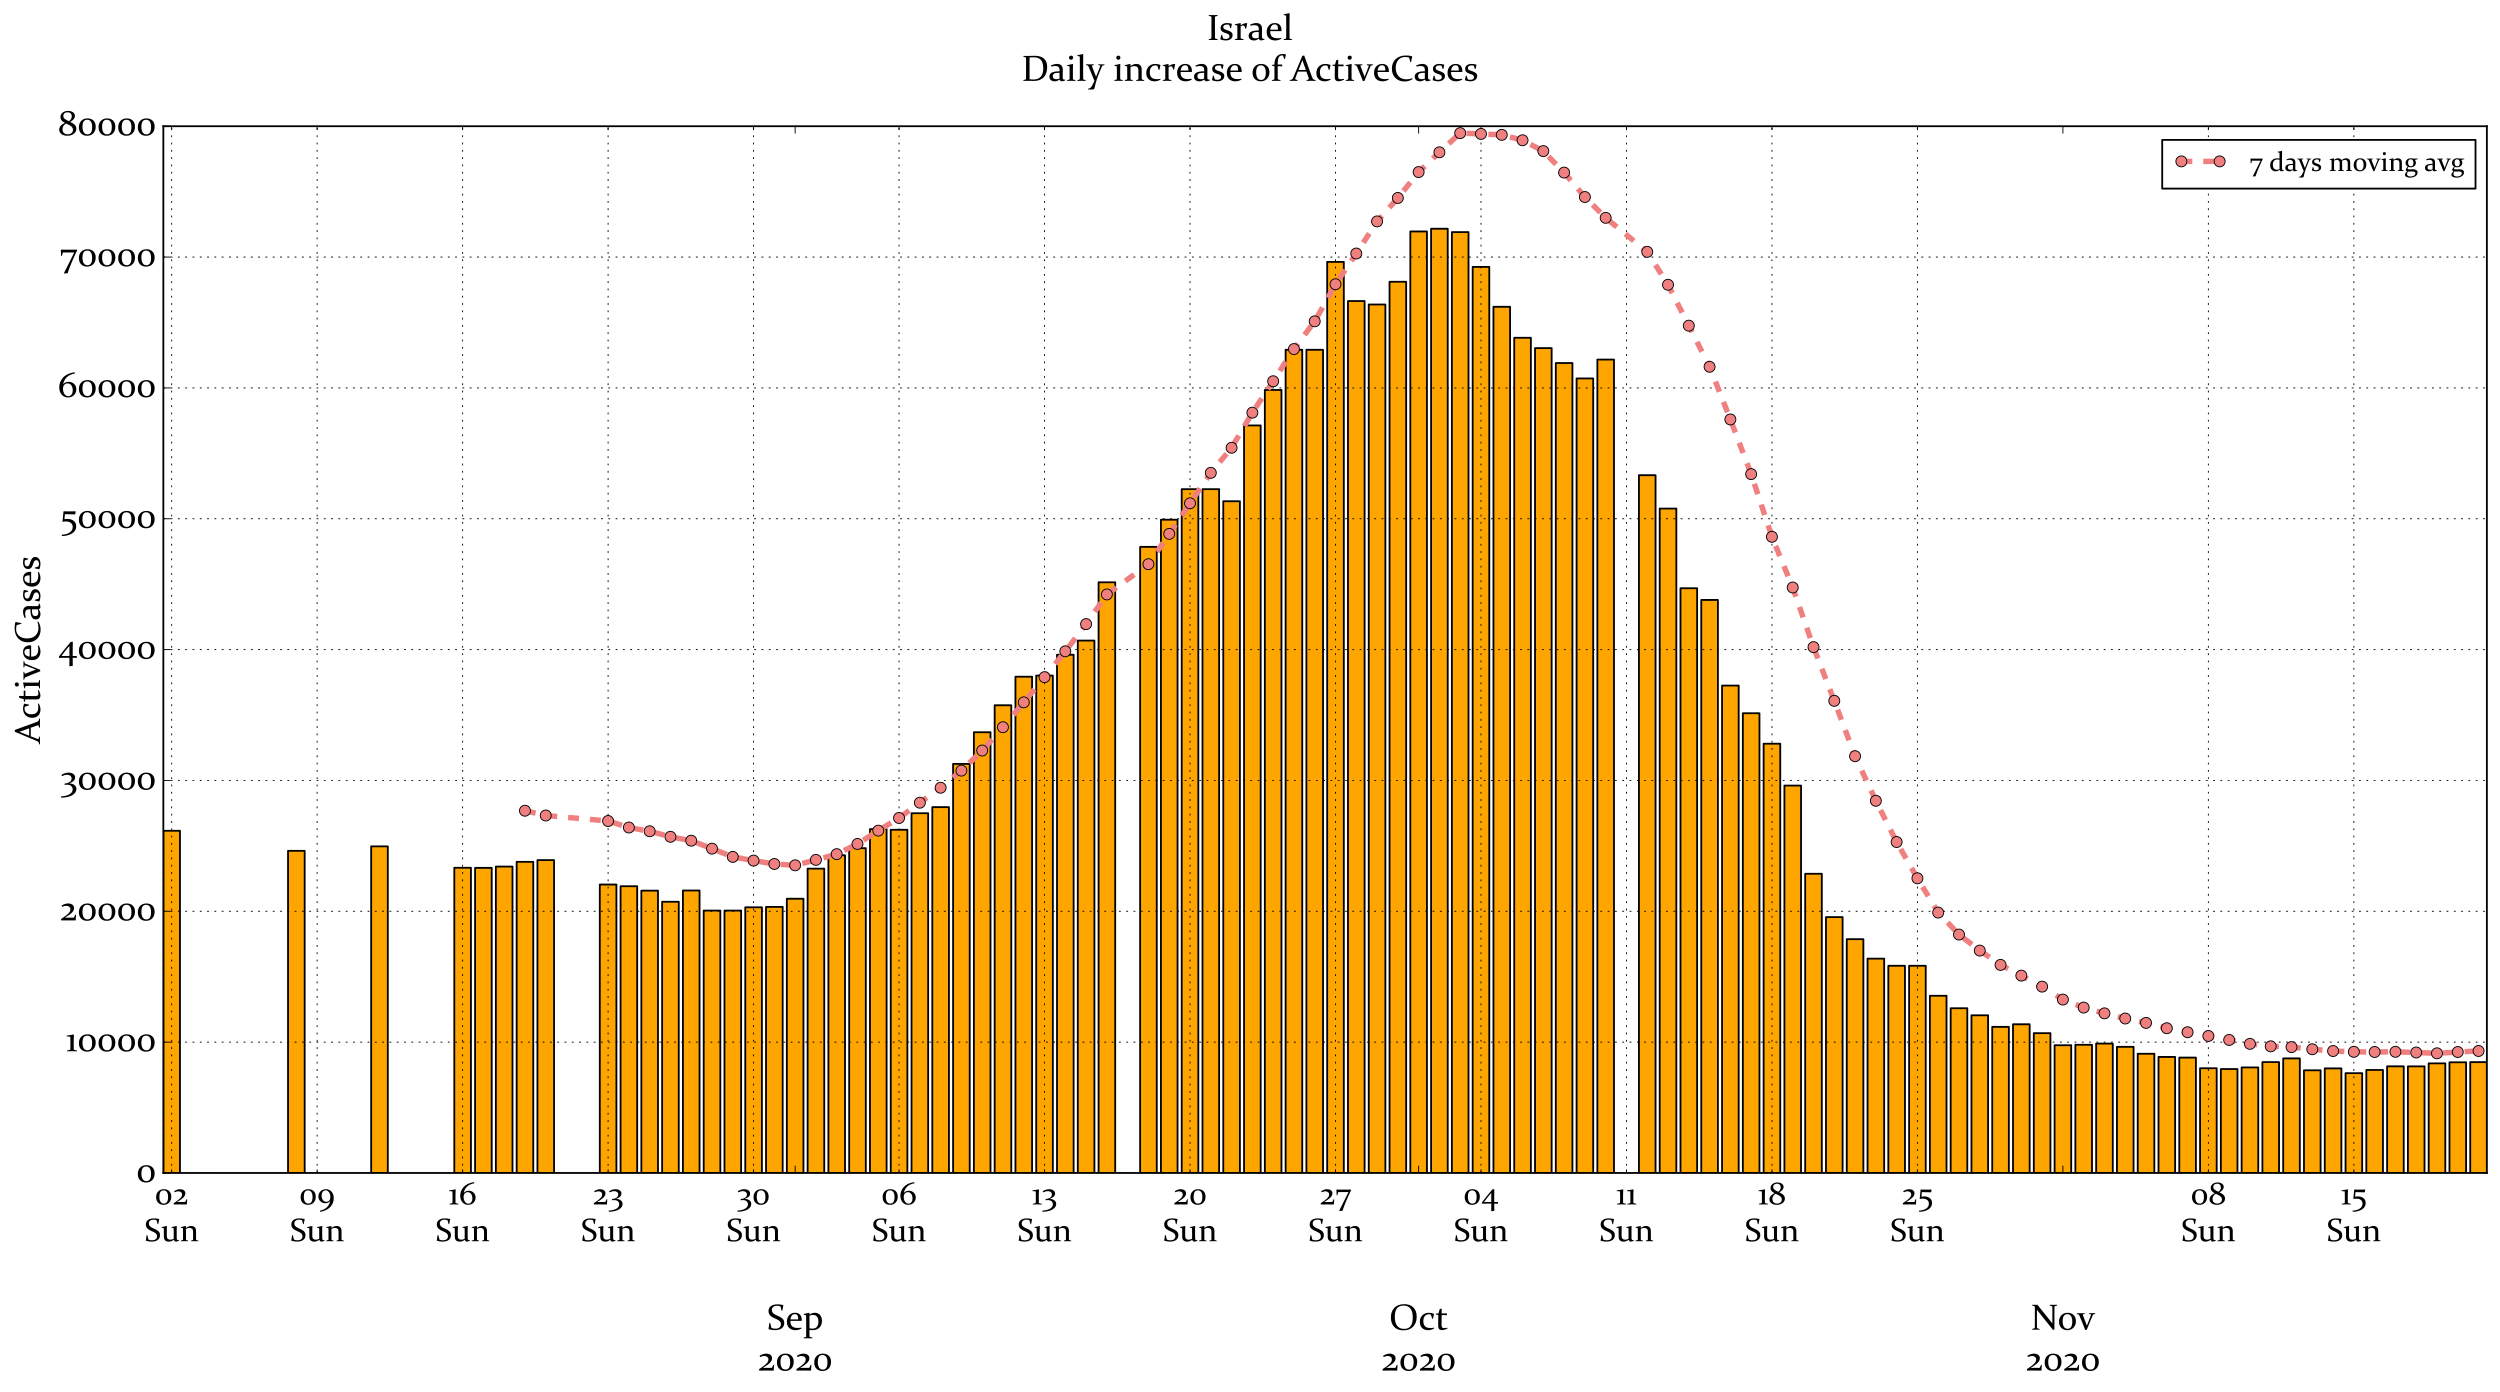<?xml version="1.0" encoding="utf-8" standalone="no"?>
<!DOCTYPE svg PUBLIC "-//W3C//DTD SVG 1.1//EN"
  "http://www.w3.org/Graphics/SVG/1.1/DTD/svg11.dtd">
<!-- Created with matplotlib (https://matplotlib.org/) -->
<svg height="763.488pt" version="1.1" viewBox="0 0 1370.88 763.488" width="1370.88pt" xmlns="http://www.w3.org/2000/svg" xmlns:xlink="http://www.w3.org/1999/xlink">
 <defs>
  <style type="text/css">*{stroke-linecap:butt;stroke-linejoin:round;}</style>
 </defs>
 <g id="figure_1">
  <g id="patch_1">
   <path d="M 0 763.488 
L 1370.88 763.488 
L 1370.88 0 
L 0 0 
z
" style="fill:#ffffff;"/>
  </g>
  <g id="axes_1">
   <g id="patch_2">
    <path d="M 89.572 643.203 
L 1363.68 643.203 
L 1363.68 69.214 
L 89.572 69.214 
z
" style="fill:#ffffff;"/>
   </g>
   <g id="patch_3">
    <path clip-path="url(#p89c2e8fbaf)" d="M 89.572 643.203 
L 98.689 643.203 
L 98.689 455.559 
L 89.572 455.559 
z
" style="fill:#ffa500;stroke:#000000;stroke-linejoin:miter;"/>
   </g>
   <g id="patch_4">
    <path clip-path="url(#p89c2e8fbaf)" d="M 157.95 643.203 
L 167.067 643.203 
L 167.067 466.565 
L 157.95 466.565 
z
" style="fill:#ffa500;stroke:#000000;stroke-linejoin:miter;"/>
   </g>
   <g id="patch_5">
    <path clip-path="url(#p89c2e8fbaf)" d="M 203.535 643.203 
L 212.652 643.203 
L 212.652 464.097 
L 203.535 464.097 
z
" style="fill:#ffa500;stroke:#000000;stroke-linejoin:miter;"/>
   </g>
   <g id="patch_6">
    <path clip-path="url(#p89c2e8fbaf)" d="M 249.12 643.203 
L 258.237 643.203 
L 258.237 475.849 
L 249.12 475.849 
z
" style="fill:#ffa500;stroke:#000000;stroke-linejoin:miter;"/>
   </g>
   <g id="patch_7">
    <path clip-path="url(#p89c2e8fbaf)" d="M 260.517 643.203 
L 269.634 643.203 
L 269.634 475.9 
L 260.517 475.9 
z
" style="fill:#ffa500;stroke:#000000;stroke-linejoin:miter;"/>
   </g>
   <g id="patch_8">
    <path clip-path="url(#p89c2e8fbaf)" d="M 271.913 643.203 
L 281.03 643.203 
L 281.03 475.189 
L 271.913 475.189 
z
" style="fill:#ffa500;stroke:#000000;stroke-linejoin:miter;"/>
   </g>
   <g id="patch_9">
    <path clip-path="url(#p89c2e8fbaf)" d="M 283.309 643.203 
L 292.426 643.203 
L 292.426 472.592 
L 283.309 472.592 
z
" style="fill:#ffa500;stroke:#000000;stroke-linejoin:miter;"/>
   </g>
   <g id="patch_10">
    <path clip-path="url(#p89c2e8fbaf)" d="M 294.706 643.203 
L 303.823 643.203 
L 303.823 471.631 
L 294.706 471.631 
z
" style="fill:#ffa500;stroke:#000000;stroke-linejoin:miter;"/>
   </g>
   <g id="patch_11">
    <path clip-path="url(#p89c2e8fbaf)" d="M 328.895 643.203 
L 338.012 643.203 
L 338.012 485.033 
L 328.895 485.033 
z
" style="fill:#ffa500;stroke:#000000;stroke-linejoin:miter;"/>
   </g>
   <g id="patch_12">
    <path clip-path="url(#p89c2e8fbaf)" d="M 340.291 643.203 
L 349.408 643.203 
L 349.408 485.973 
L 340.291 485.973 
z
" style="fill:#ffa500;stroke:#000000;stroke-linejoin:miter;"/>
   </g>
   <g id="patch_13">
    <path clip-path="url(#p89c2e8fbaf)" d="M 351.687 643.203 
L 360.804 643.203 
L 360.804 488.391 
L 351.687 488.391 
z
" style="fill:#ffa500;stroke:#000000;stroke-linejoin:miter;"/>
   </g>
   <g id="patch_14">
    <path clip-path="url(#p89c2e8fbaf)" d="M 363.083 643.203 
L 372.201 643.203 
L 372.201 494.475 
L 363.083 494.475 
z
" style="fill:#ffa500;stroke:#000000;stroke-linejoin:miter;"/>
   </g>
   <g id="patch_15">
    <path clip-path="url(#p89c2e8fbaf)" d="M 374.48 643.203 
L 383.597 643.203 
L 383.597 488.305 
L 374.48 488.305 
z
" style="fill:#ffa500;stroke:#000000;stroke-linejoin:miter;"/>
   </g>
   <g id="patch_16">
    <path clip-path="url(#p89c2e8fbaf)" d="M 385.876 643.203 
L 394.993 643.203 
L 394.993 499.311 
L 385.876 499.311 
z
" style="fill:#ffa500;stroke:#000000;stroke-linejoin:miter;"/>
   </g>
   <g id="patch_17">
    <path clip-path="url(#p89c2e8fbaf)" d="M 397.272 643.203 
L 406.389 643.203 
L 406.389 499.311 
L 397.272 499.311 
z
" style="fill:#ffa500;stroke:#000000;stroke-linejoin:miter;"/>
   </g>
   <g id="patch_18">
    <path clip-path="url(#p89c2e8fbaf)" d="M 408.669 643.203 
L 417.786 643.203 
L 417.786 497.517 
L 408.669 497.517 
z
" style="fill:#ffa500;stroke:#000000;stroke-linejoin:miter;"/>
   </g>
   <g id="patch_19">
    <path clip-path="url(#p89c2e8fbaf)" d="M 420.065 643.203 
L 429.182 643.203 
L 429.182 497.309 
L 420.065 497.309 
z
" style="fill:#ffa500;stroke:#000000;stroke-linejoin:miter;"/>
   </g>
   <g id="patch_20">
    <path clip-path="url(#p89c2e8fbaf)" d="M 431.461 643.203 
L 440.578 643.203 
L 440.578 492.818 
L 431.461 492.818 
z
" style="fill:#ffa500;stroke:#000000;stroke-linejoin:miter;"/>
   </g>
   <g id="patch_21">
    <path clip-path="url(#p89c2e8fbaf)" d="M 442.858 643.203 
L 451.975 643.203 
L 451.975 476.309 
L 442.858 476.309 
z
" style="fill:#ffa500;stroke:#000000;stroke-linejoin:miter;"/>
   </g>
   <g id="patch_22">
    <path clip-path="url(#p89c2e8fbaf)" d="M 454.254 643.203 
L 463.371 643.203 
L 463.371 468.99 
L 454.254 468.99 
z
" style="fill:#ffa500;stroke:#000000;stroke-linejoin:miter;"/>
   </g>
   <g id="patch_23">
    <path clip-path="url(#p89c2e8fbaf)" d="M 465.65 643.203 
L 474.767 643.203 
L 474.767 465.087 
L 465.65 465.087 
z
" style="fill:#ffa500;stroke:#000000;stroke-linejoin:miter;"/>
   </g>
   <g id="patch_24">
    <path clip-path="url(#p89c2e8fbaf)" d="M 477.047 643.203 
L 486.164 643.203 
L 486.164 454.626 
L 477.047 454.626 
z
" style="fill:#ffa500;stroke:#000000;stroke-linejoin:miter;"/>
   </g>
   <g id="patch_25">
    <path clip-path="url(#p89c2e8fbaf)" d="M 488.443 643.203 
L 497.56 643.203 
L 497.56 454.992 
L 488.443 454.992 
z
" style="fill:#ffa500;stroke:#000000;stroke-linejoin:miter;"/>
   </g>
   <g id="patch_26">
    <path clip-path="url(#p89c2e8fbaf)" d="M 499.839 643.203 
L 508.956 643.203 
L 508.956 445.937 
L 499.839 445.937 
z
" style="fill:#ffa500;stroke:#000000;stroke-linejoin:miter;"/>
   </g>
   <g id="patch_27">
    <path clip-path="url(#p89c2e8fbaf)" d="M 511.236 643.203 
L 520.353 643.203 
L 520.353 442.594 
L 511.236 442.594 
z
" style="fill:#ffa500;stroke:#000000;stroke-linejoin:miter;"/>
   </g>
   <g id="patch_28">
    <path clip-path="url(#p89c2e8fbaf)" d="M 522.632 643.203 
L 531.749 643.203 
L 531.749 418.874 
L 522.632 418.874 
z
" style="fill:#ffa500;stroke:#000000;stroke-linejoin:miter;"/>
   </g>
   <g id="patch_29">
    <path clip-path="url(#p89c2e8fbaf)" d="M 534.028 643.203 
L 543.145 643.203 
L 543.145 401.532 
L 534.028 401.532 
z
" style="fill:#ffa500;stroke:#000000;stroke-linejoin:miter;"/>
   </g>
   <g id="patch_30">
    <path clip-path="url(#p89c2e8fbaf)" d="M 545.425 643.203 
L 554.542 643.203 
L 554.542 386.73 
L 545.425 386.73 
z
" style="fill:#ffa500;stroke:#000000;stroke-linejoin:miter;"/>
   </g>
   <g id="patch_31">
    <path clip-path="url(#p89c2e8fbaf)" d="M 556.821 643.203 
L 565.938 643.203 
L 565.938 371.061 
L 556.821 371.061 
z
" style="fill:#ffa500;stroke:#000000;stroke-linejoin:miter;"/>
   </g>
   <g id="patch_32">
    <path clip-path="url(#p89c2e8fbaf)" d="M 568.217 643.203 
L 577.334 643.203 
L 577.334 370.444 
L 568.217 370.444 
z
" style="fill:#ffa500;stroke:#000000;stroke-linejoin:miter;"/>
   </g>
   <g id="patch_33">
    <path clip-path="url(#p89c2e8fbaf)" d="M 579.613 643.203 
L 588.731 643.203 
L 588.731 359.028 
L 579.613 359.028 
z
" style="fill:#ffa500;stroke:#000000;stroke-linejoin:miter;"/>
   </g>
   <g id="patch_34">
    <path clip-path="url(#p89c2e8fbaf)" d="M 591.01 643.203 
L 600.127 643.203 
L 600.127 351.265 
L 591.01 351.265 
z
" style="fill:#ffa500;stroke:#000000;stroke-linejoin:miter;"/>
   </g>
   <g id="patch_35">
    <path clip-path="url(#p89c2e8fbaf)" d="M 602.406 643.203 
L 611.523 643.203 
L 611.523 319.294 
L 602.406 319.294 
z
" style="fill:#ffa500;stroke:#000000;stroke-linejoin:miter;"/>
   </g>
   <g id="patch_36">
    <path clip-path="url(#p89c2e8fbaf)" d="M 625.199 643.203 
L 634.316 643.203 
L 634.316 299.879 
L 625.199 299.879 
z
" style="fill:#ffa500;stroke:#000000;stroke-linejoin:miter;"/>
   </g>
   <g id="patch_37">
    <path clip-path="url(#p89c2e8fbaf)" d="M 636.595 643.203 
L 645.712 643.203 
L 645.712 284.984 
L 636.595 284.984 
z
" style="fill:#ffa500;stroke:#000000;stroke-linejoin:miter;"/>
   </g>
   <g id="patch_38">
    <path clip-path="url(#p89c2e8fbaf)" d="M 647.991 643.203 
L 657.108 643.203 
L 657.108 268.23 
L 647.991 268.23 
z
" style="fill:#ffa500;stroke:#000000;stroke-linejoin:miter;"/>
   </g>
   <g id="patch_39">
    <path clip-path="url(#p89c2e8fbaf)" d="M 659.388 643.203 
L 668.505 643.203 
L 668.505 268.223 
L 659.388 268.223 
z
" style="fill:#ffa500;stroke:#000000;stroke-linejoin:miter;"/>
   </g>
   <g id="patch_40">
    <path clip-path="url(#p89c2e8fbaf)" d="M 670.784 643.203 
L 679.901 643.203 
L 679.901 274.86 
L 670.784 274.86 
z
" style="fill:#ffa500;stroke:#000000;stroke-linejoin:miter;"/>
   </g>
   <g id="patch_41">
    <path clip-path="url(#p89c2e8fbaf)" d="M 682.18 643.203 
L 691.297 643.203 
L 691.297 233.275 
L 682.18 233.275 
z
" style="fill:#ffa500;stroke:#000000;stroke-linejoin:miter;"/>
   </g>
   <g id="patch_42">
    <path clip-path="url(#p89c2e8fbaf)" d="M 693.577 643.203 
L 702.694 643.203 
L 702.694 213.845 
L 693.577 213.845 
z
" style="fill:#ffa500;stroke:#000000;stroke-linejoin:miter;"/>
   </g>
   <g id="patch_43">
    <path clip-path="url(#p89c2e8fbaf)" d="M 704.973 643.203 
L 714.09 643.203 
L 714.09 191.811 
L 704.973 191.811 
z
" style="fill:#ffa500;stroke:#000000;stroke-linejoin:miter;"/>
   </g>
   <g id="patch_44">
    <path clip-path="url(#p89c2e8fbaf)" d="M 716.369 643.203 
L 725.486 643.203 
L 725.486 191.811 
L 716.369 191.811 
z
" style="fill:#ffa500;stroke:#000000;stroke-linejoin:miter;"/>
   </g>
   <g id="patch_45">
    <path clip-path="url(#p89c2e8fbaf)" d="M 727.766 643.203 
L 736.883 643.203 
L 736.883 143.625 
L 727.766 143.625 
z
" style="fill:#ffa500;stroke:#000000;stroke-linejoin:miter;"/>
   </g>
   <g id="patch_46">
    <path clip-path="url(#p89c2e8fbaf)" d="M 739.162 643.203 
L 748.279 643.203 
L 748.279 165.078 
L 739.162 165.078 
z
" style="fill:#ffa500;stroke:#000000;stroke-linejoin:miter;"/>
   </g>
   <g id="patch_47">
    <path clip-path="url(#p89c2e8fbaf)" d="M 750.558 643.203 
L 759.675 643.203 
L 759.675 166.979 
L 750.558 166.979 
z
" style="fill:#ffa500;stroke:#000000;stroke-linejoin:miter;"/>
   </g>
   <g id="patch_48">
    <path clip-path="url(#p89c2e8fbaf)" d="M 761.955 643.203 
L 771.072 643.203 
L 771.072 154.516 
L 761.955 154.516 
z
" style="fill:#ffa500;stroke:#000000;stroke-linejoin:miter;"/>
   </g>
   <g id="patch_49">
    <path clip-path="url(#p89c2e8fbaf)" d="M 773.351 643.203 
L 782.468 643.203 
L 782.468 126.922 
L 773.351 126.922 
z
" style="fill:#ffa500;stroke:#000000;stroke-linejoin:miter;"/>
   </g>
   <g id="patch_50">
    <path clip-path="url(#p89c2e8fbaf)" d="M 784.747 643.203 
L 793.864 643.203 
L 793.864 125.429 
L 784.747 125.429 
z
" style="fill:#ffa500;stroke:#000000;stroke-linejoin:miter;"/>
   </g>
   <g id="patch_51">
    <path clip-path="url(#p89c2e8fbaf)" d="M 796.143 643.203 
L 805.261 643.203 
L 805.261 127.28 
L 796.143 127.28 
z
" style="fill:#ffa500;stroke:#000000;stroke-linejoin:miter;"/>
   </g>
   <g id="patch_52">
    <path clip-path="url(#p89c2e8fbaf)" d="M 807.54 643.203 
L 816.657 643.203 
L 816.657 146.351 
L 807.54 146.351 
z
" style="fill:#ffa500;stroke:#000000;stroke-linejoin:miter;"/>
   </g>
   <g id="patch_53">
    <path clip-path="url(#p89c2e8fbaf)" d="M 818.936 643.203 
L 828.053 643.203 
L 828.053 168.234 
L 818.936 168.234 
z
" style="fill:#ffa500;stroke:#000000;stroke-linejoin:miter;"/>
   </g>
   <g id="patch_54">
    <path clip-path="url(#p89c2e8fbaf)" d="M 830.332 643.203 
L 839.449 643.203 
L 839.449 185.217 
L 830.332 185.217 
z
" style="fill:#ffa500;stroke:#000000;stroke-linejoin:miter;"/>
   </g>
   <g id="patch_55">
    <path clip-path="url(#p89c2e8fbaf)" d="M 841.729 643.203 
L 850.846 643.203 
L 850.846 190.871 
L 841.729 190.871 
z
" style="fill:#ffa500;stroke:#000000;stroke-linejoin:miter;"/>
   </g>
   <g id="patch_56">
    <path clip-path="url(#p89c2e8fbaf)" d="M 853.125 643.203 
L 862.242 643.203 
L 862.242 199.072 
L 853.125 199.072 
z
" style="fill:#ffa500;stroke:#000000;stroke-linejoin:miter;"/>
   </g>
   <g id="patch_57">
    <path clip-path="url(#p89c2e8fbaf)" d="M 864.521 643.203 
L 873.638 643.203 
L 873.638 207.517 
L 864.521 207.517 
z
" style="fill:#ffa500;stroke:#000000;stroke-linejoin:miter;"/>
   </g>
   <g id="patch_58">
    <path clip-path="url(#p89c2e8fbaf)" d="M 875.918 643.203 
L 885.035 643.203 
L 885.035 197.164 
L 875.918 197.164 
z
" style="fill:#ffa500;stroke:#000000;stroke-linejoin:miter;"/>
   </g>
   <g id="patch_59">
    <path clip-path="url(#p89c2e8fbaf)" d="M 898.71 643.203 
L 907.827 643.203 
L 907.827 260.575 
L 898.71 260.575 
z
" style="fill:#ffa500;stroke:#000000;stroke-linejoin:miter;"/>
   </g>
   <g id="patch_60">
    <path clip-path="url(#p89c2e8fbaf)" d="M 910.107 643.203 
L 919.224 643.203 
L 919.224 278.864 
L 910.107 278.864 
z
" style="fill:#ffa500;stroke:#000000;stroke-linejoin:miter;"/>
   </g>
   <g id="patch_61">
    <path clip-path="url(#p89c2e8fbaf)" d="M 921.503 643.203 
L 930.62 643.203 
L 930.62 322.551 
L 921.503 322.551 
z
" style="fill:#ffa500;stroke:#000000;stroke-linejoin:miter;"/>
   </g>
   <g id="patch_62">
    <path clip-path="url(#p89c2e8fbaf)" d="M 932.899 643.203 
L 942.016 643.203 
L 942.016 328.973 
L 932.899 328.973 
z
" style="fill:#ffa500;stroke:#000000;stroke-linejoin:miter;"/>
   </g>
   <g id="patch_63">
    <path clip-path="url(#p89c2e8fbaf)" d="M 944.296 643.203 
L 953.413 643.203 
L 953.413 375.925 
L 944.296 375.925 
z
" style="fill:#ffa500;stroke:#000000;stroke-linejoin:miter;"/>
   </g>
   <g id="patch_64">
    <path clip-path="url(#p89c2e8fbaf)" d="M 955.692 643.203 
L 964.809 643.203 
L 964.809 391.114 
L 955.692 391.114 
z
" style="fill:#ffa500;stroke:#000000;stroke-linejoin:miter;"/>
   </g>
   <g id="patch_65">
    <path clip-path="url(#p89c2e8fbaf)" d="M 967.088 643.203 
L 976.205 643.203 
L 976.205 407.817 
L 967.088 407.817 
z
" style="fill:#ffa500;stroke:#000000;stroke-linejoin:miter;"/>
   </g>
   <g id="patch_66">
    <path clip-path="url(#p89c2e8fbaf)" d="M 978.485 643.203 
L 987.602 643.203 
L 987.602 430.777 
L 978.485 430.777 
z
" style="fill:#ffa500;stroke:#000000;stroke-linejoin:miter;"/>
   </g>
   <g id="patch_67">
    <path clip-path="url(#p89c2e8fbaf)" d="M 989.881 643.203 
L 998.998 643.203 
L 998.998 479.143 
L 989.881 479.143 
z
" style="fill:#ffa500;stroke:#000000;stroke-linejoin:miter;"/>
   </g>
   <g id="patch_68">
    <path clip-path="url(#p89c2e8fbaf)" d="M 1001.277 643.203 
L 1010.394 643.203 
L 1010.394 502.884 
L 1001.277 502.884 
z
" style="fill:#ffa500;stroke:#000000;stroke-linejoin:miter;"/>
   </g>
   <g id="patch_69">
    <path clip-path="url(#p89c2e8fbaf)" d="M 1012.673 643.203 
L 1021.791 643.203 
L 1021.791 514.988 
L 1012.673 514.988 
z
" style="fill:#ffa500;stroke:#000000;stroke-linejoin:miter;"/>
   </g>
   <g id="patch_70">
    <path clip-path="url(#p89c2e8fbaf)" d="M 1024.07 643.203 
L 1033.187 643.203 
L 1033.187 525.672 
L 1024.07 525.672 
z
" style="fill:#ffa500;stroke:#000000;stroke-linejoin:miter;"/>
   </g>
   <g id="patch_71">
    <path clip-path="url(#p89c2e8fbaf)" d="M 1035.466 643.203 
L 1044.583 643.203 
L 1044.583 529.589 
L 1035.466 529.589 
z
" style="fill:#ffa500;stroke:#000000;stroke-linejoin:miter;"/>
   </g>
   <g id="patch_72">
    <path clip-path="url(#p89c2e8fbaf)" d="M 1046.862 643.203 
L 1055.979 643.203 
L 1055.979 529.589 
L 1046.862 529.589 
z
" style="fill:#ffa500;stroke:#000000;stroke-linejoin:miter;"/>
   </g>
   <g id="patch_73">
    <path clip-path="url(#p89c2e8fbaf)" d="M 1058.259 643.203 
L 1067.376 643.203 
L 1067.376 546.027 
L 1058.259 546.027 
z
" style="fill:#ffa500;stroke:#000000;stroke-linejoin:miter;"/>
   </g>
   <g id="patch_74">
    <path clip-path="url(#p89c2e8fbaf)" d="M 1069.655 643.203 
L 1078.772 643.203 
L 1078.772 552.879 
L 1069.655 552.879 
z
" style="fill:#ffa500;stroke:#000000;stroke-linejoin:miter;"/>
   </g>
   <g id="patch_75">
    <path clip-path="url(#p89c2e8fbaf)" d="M 1081.051 643.203 
L 1090.168 643.203 
L 1090.168 556.732 
L 1081.051 556.732 
z
" style="fill:#ffa500;stroke:#000000;stroke-linejoin:miter;"/>
   </g>
   <g id="patch_76">
    <path clip-path="url(#p89c2e8fbaf)" d="M 1092.448 643.203 
L 1101.565 643.203 
L 1101.565 563.081 
L 1092.448 563.081 
z
" style="fill:#ffa500;stroke:#000000;stroke-linejoin:miter;"/>
   </g>
   <g id="patch_77">
    <path clip-path="url(#p89c2e8fbaf)" d="M 1103.844 643.203 
L 1112.961 643.203 
L 1112.961 561.661 
L 1103.844 561.661 
z
" style="fill:#ffa500;stroke:#000000;stroke-linejoin:miter;"/>
   </g>
   <g id="patch_78">
    <path clip-path="url(#p89c2e8fbaf)" d="M 1115.24 643.203 
L 1124.357 643.203 
L 1124.357 566.532 
L 1115.24 566.532 
z
" style="fill:#ffa500;stroke:#000000;stroke-linejoin:miter;"/>
   </g>
   <g id="patch_79">
    <path clip-path="url(#p89c2e8fbaf)" d="M 1126.637 643.203 
L 1135.754 643.203 
L 1135.754 573.162 
L 1126.637 573.162 
z
" style="fill:#ffa500;stroke:#000000;stroke-linejoin:miter;"/>
   </g>
   <g id="patch_80">
    <path clip-path="url(#p89c2e8fbaf)" d="M 1138.033 643.203 
L 1147.15 643.203 
L 1147.15 572.911 
L 1138.033 572.911 
z
" style="fill:#ffa500;stroke:#000000;stroke-linejoin:miter;"/>
   </g>
   <g id="patch_81">
    <path clip-path="url(#p89c2e8fbaf)" d="M 1149.429 643.203 
L 1158.546 643.203 
L 1158.546 572.244 
L 1149.429 572.244 
z
" style="fill:#ffa500;stroke:#000000;stroke-linejoin:miter;"/>
   </g>
   <g id="patch_82">
    <path clip-path="url(#p89c2e8fbaf)" d="M 1160.826 643.203 
L 1169.943 643.203 
L 1169.943 574.045 
L 1160.826 574.045 
z
" style="fill:#ffa500;stroke:#000000;stroke-linejoin:miter;"/>
   </g>
   <g id="patch_83">
    <path clip-path="url(#p89c2e8fbaf)" d="M 1172.222 643.203 
L 1181.339 643.203 
L 1181.339 577.833 
L 1172.222 577.833 
z
" style="fill:#ffa500;stroke:#000000;stroke-linejoin:miter;"/>
   </g>
   <g id="patch_84">
    <path clip-path="url(#p89c2e8fbaf)" d="M 1183.618 643.203 
L 1192.735 643.203 
L 1192.735 579.576 
L 1183.618 579.576 
z
" style="fill:#ffa500;stroke:#000000;stroke-linejoin:miter;"/>
   </g>
   <g id="patch_85">
    <path clip-path="url(#p89c2e8fbaf)" d="M 1195.015 643.203 
L 1204.132 643.203 
L 1204.132 579.942 
L 1195.015 579.942 
z
" style="fill:#ffa500;stroke:#000000;stroke-linejoin:miter;"/>
   </g>
   <g id="patch_86">
    <path clip-path="url(#p89c2e8fbaf)" d="M 1206.411 643.203 
L 1215.528 643.203 
L 1215.528 585.775 
L 1206.411 585.775 
z
" style="fill:#ffa500;stroke:#000000;stroke-linejoin:miter;"/>
   </g>
   <g id="patch_87">
    <path clip-path="url(#p89c2e8fbaf)" d="M 1217.807 643.203 
L 1226.924 643.203 
L 1226.924 586.199 
L 1217.807 586.199 
z
" style="fill:#ffa500;stroke:#000000;stroke-linejoin:miter;"/>
   </g>
   <g id="patch_88">
    <path clip-path="url(#p89c2e8fbaf)" d="M 1229.203 643.203 
L 1238.321 643.203 
L 1238.321 585.331 
L 1229.203 585.331 
z
" style="fill:#ffa500;stroke:#000000;stroke-linejoin:miter;"/>
   </g>
   <g id="patch_89">
    <path clip-path="url(#p89c2e8fbaf)" d="M 1240.6 643.203 
L 1249.717 643.203 
L 1249.717 582.396 
L 1240.6 582.396 
z
" style="fill:#ffa500;stroke:#000000;stroke-linejoin:miter;"/>
   </g>
   <g id="patch_90">
    <path clip-path="url(#p89c2e8fbaf)" d="M 1251.996 643.203 
L 1261.113 643.203 
L 1261.113 580.373 
L 1251.996 580.373 
z
" style="fill:#ffa500;stroke:#000000;stroke-linejoin:miter;"/>
   </g>
   <g id="patch_91">
    <path clip-path="url(#p89c2e8fbaf)" d="M 1263.392 643.203 
L 1272.509 643.203 
L 1272.509 586.895 
L 1263.392 586.895 
z
" style="fill:#ffa500;stroke:#000000;stroke-linejoin:miter;"/>
   </g>
   <g id="patch_92">
    <path clip-path="url(#p89c2e8fbaf)" d="M 1274.789 643.203 
L 1283.906 643.203 
L 1283.906 585.854 
L 1274.789 585.854 
z
" style="fill:#ffa500;stroke:#000000;stroke-linejoin:miter;"/>
   </g>
   <g id="patch_93">
    <path clip-path="url(#p89c2e8fbaf)" d="M 1286.185 643.203 
L 1295.302 643.203 
L 1295.302 588.466 
L 1286.185 588.466 
z
" style="fill:#ffa500;stroke:#000000;stroke-linejoin:miter;"/>
   </g>
   <g id="patch_94">
    <path clip-path="url(#p89c2e8fbaf)" d="M 1297.581 643.203 
L 1306.698 643.203 
L 1306.698 586.73 
L 1297.581 586.73 
z
" style="fill:#ffa500;stroke:#000000;stroke-linejoin:miter;"/>
   </g>
   <g id="patch_95">
    <path clip-path="url(#p89c2e8fbaf)" d="M 1308.978 643.203 
L 1318.095 643.203 
L 1318.095 584.728 
L 1308.978 584.728 
z
" style="fill:#ffa500;stroke:#000000;stroke-linejoin:miter;"/>
   </g>
   <g id="patch_96">
    <path clip-path="url(#p89c2e8fbaf)" d="M 1320.374 643.203 
L 1329.491 643.203 
L 1329.491 584.742 
L 1320.374 584.742 
z
" style="fill:#ffa500;stroke:#000000;stroke-linejoin:miter;"/>
   </g>
   <g id="patch_97">
    <path clip-path="url(#p89c2e8fbaf)" d="M 1331.77 643.203 
L 1340.887 643.203 
L 1340.887 583.099 
L 1331.77 583.099 
z
" style="fill:#ffa500;stroke:#000000;stroke-linejoin:miter;"/>
   </g>
   <g id="patch_98">
    <path clip-path="url(#p89c2e8fbaf)" d="M 1343.167 643.203 
L 1352.284 643.203 
L 1352.284 582.504 
L 1343.167 582.504 
z
" style="fill:#ffa500;stroke:#000000;stroke-linejoin:miter;"/>
   </g>
   <g id="patch_99">
    <path clip-path="url(#p89c2e8fbaf)" d="M 1354.563 643.203 
L 1363.68 643.203 
L 1363.68 582.425 
L 1354.563 582.425 
z
" style="fill:#ffa500;stroke:#000000;stroke-linejoin:miter;"/>
   </g>
   <g id="patch_100">
    <path d="M 89.572 643.203 
L 89.572 69.214 
" style="fill:none;stroke:#000000;stroke-linecap:square;stroke-linejoin:miter;"/>
   </g>
   <g id="patch_101">
    <path d="M 1363.68 643.203 
L 1363.68 69.214 
" style="fill:none;stroke:#000000;stroke-linecap:square;stroke-linejoin:miter;"/>
   </g>
   <g id="patch_102">
    <path d="M 89.572 643.203 
L 1363.68 643.203 
" style="fill:none;stroke:#000000;stroke-linecap:square;stroke-linejoin:miter;"/>
   </g>
   <g id="patch_103">
    <path d="M 89.572 69.214 
L 1363.68 69.214 
" style="fill:none;stroke:#000000;stroke-linecap:square;stroke-linejoin:miter;"/>
   </g>
   <g id="matplotlib.axis_1">
    <g id="xtick_1">
     <g id="line2d_1">
      <defs>
       <path d="M 0 0 
L 0 -4 
" id="m57167b03bc" style="stroke:#000000;stroke-width:0.5;"/>
      </defs>
      <g>
       <use style="stroke:#000000;stroke-width:0.5;" x="436.02" xlink:href="#m57167b03bc" y="643.203"/>
      </g>
     </g>
     <g id="line2d_2">
      <defs>
       <path d="M 0 0 
L 0 4 
" id="m6e8777e0a1" style="stroke:#000000;stroke-width:0.5;"/>
      </defs>
      <g>
       <use style="stroke:#000000;stroke-width:0.5;" x="436.02" xlink:href="#m6e8777e0a1" y="69.214"/>
      </g>
     </g>
     <g id="text_1">
      <!--  -->
      <g transform="translate(436.02 661.919)scale(0.2 -0.2)"/>
      <!--  -->
      <g transform="translate(436.02 684.324)scale(0.2 -0.2)"/>
      <!--  -->
      <g transform="translate(436.02 706.73)scale(0.2 -0.2)"/>
      <!-- Sep -->
      <g transform="translate(420.536 729.135)scale(0.2 -0.2)">
       <defs>
        <path d="M 37.109 63.922 
Q 31.984 65.625 27.688 65.625 
Q 21.234 65.625 17.406 62.5 
Q 13.578 59.375 13.578 53.812 
Q 13.578 50.641 14.922 48.234 
Q 16.266 45.844 18.531 44.031 
Q 20.797 42.234 23.672 40.812 
Q 26.562 39.406 29.641 38.031 
Q 33.016 36.578 36.188 34.938 
Q 39.359 33.297 41.922 31.094 
Q 44.484 28.906 46.016 25.828 
Q 47.562 22.75 47.562 18.656 
Q 47.562 8.938 40.75 3.812 
Q 33.938 -1.312 21.875 -1.312 
Q 14.109 -1.312 4.688 1.312 
L 4.391 1.703 
L 6.781 18.312 
L 8.984 18.656 
L 12.406 4.781 
Q 17.578 2.734 23 2.734 
Q 30.281 2.734 34.344 5.953 
Q 38.422 9.188 38.422 15.141 
Q 38.422 18.266 37.109 20.625 
Q 35.797 23 33.562 24.703 
Q 31.344 26.422 28.516 27.812 
Q 25.688 29.203 22.656 30.562 
Q 19.234 32.031 16.016 33.734 
Q 12.797 35.453 10.172 37.719 
Q 7.562 39.984 6 43.281 
Q 4.438 46.578 4.438 50.984 
Q 4.438 59.812 11.047 64.641 
Q 17.672 69.484 28.609 69.484 
Q 36.328 69.484 44.781 67.672 
L 45.125 67.328 
L 42.234 52.094 
L 40.281 51.766 
z
" id="Constantia-83"/>
        <path d="M 44.047 3.469 
Q 39.891 0.875 35.5 -0.25 
Q 31.109 -1.375 27.344 -1.375 
Q 16.609 -1.375 10.203 4.75 
Q 3.812 10.891 3.812 21.781 
Q 3.812 32.625 9.938 39.5 
Q 16.062 46.391 26.312 46.391 
Q 34.906 46.391 39.688 41.234 
Q 44.484 36.078 44.484 27 
Q 44.484 25.641 44.344 24.219 
L 13.375 24.219 
Q 13.375 13.719 18.312 9.203 
Q 23.25 4.688 33.734 4.688 
Q 38.422 4.688 43.75 5.562 
z
M 34.766 28.266 
L 34.766 29.734 
Q 34.766 36.672 32.547 39.641 
Q 30.328 42.625 25.922 42.625 
Q 20.125 42.625 17.047 38.422 
Q 13.969 34.234 13.578 28.266 
z
" id="Constantia-101"/>
        <path d="M 2.094 41.312 
L 1.859 42.969 
Q 10.062 44.531 17.328 46.391 
L 17.828 46.047 
L 17.828 41.266 
Q 25.297 46.391 32.281 46.391 
Q 41.359 46.391 46.703 40.312 
Q 52.047 34.234 52.047 24.516 
Q 52.047 12.547 45.156 5.578 
Q 38.281 -1.375 25.641 -1.375 
Q 21.875 -1.375 17.828 -0.641 
L 17.828 -11.328 
Q 17.828 -16.219 17.922 -18.172 
Q 18.016 -19.625 19.234 -19.922 
L 25.641 -21.734 
L 25.781 -23.734 
Q 18.172 -23.578 13.375 -23.578 
Q 8.594 -23.578 2.047 -23.734 
L 1.859 -21.734 
L 7.469 -20.062 
Q 8.641 -19.734 8.688 -18.562 
Q 8.797 -14.984 8.797 -7.766 
L 8.797 12.109 
Q 8.797 33.734 8.594 39.453 
z
M 17.828 3.766 
Q 22.078 2.828 26.031 2.828 
Q 34.125 2.828 38.219 7.906 
Q 42.328 12.984 42.328 22.469 
Q 42.328 31.391 38.422 35.938 
Q 34.516 40.484 27.203 40.484 
Q 21.922 40.484 17.828 38.328 
z
" id="Constantia-112"/>
       </defs>
       <use xlink:href="#Constantia-83"/>
       <use x="50.977" xlink:href="#Constantia-101"/>
       <use x="98.877" xlink:href="#Constantia-112"/>
      </g>
      <!-- 2020 -->
      <g transform="translate(415.561 751.541)scale(0.2 -0.2)">
       <defs>
        <path d="M 42.391 15.484 
L 44.531 15.875 
L 43.562 0.203 
L 43.219 -0.141 
Q 33.25 0 22.359 0 
Q 12.25 0 3.766 -0.141 
L 3.422 3.859 
Q 8.016 6.844 11.672 9.375 
Q 15.328 11.922 18.016 14.109 
Q 20.703 16.266 22.75 18.219 
Q 24.812 20.172 26.203 22.094 
Q 27.594 24.031 28.312 26.031 
Q 29.047 28.031 29.047 30.219 
Q 29.047 34.719 25.781 37.344 
Q 22.516 39.984 17.781 39.984 
Q 12.203 39.984 6.547 36.969 
L 4.688 40.188 
Q 13.812 46.391 23 46.391 
Q 29.891 46.391 34.453 43.047 
Q 39.016 39.703 39.016 33.734 
Q 39.016 30.031 37.344 26.828 
Q 35.688 23.641 32.516 20.562 
Q 29.344 17.484 24.75 14.328 
Q 20.172 11.188 14.266 7.672 
L 14.312 7.422 
L 38.578 7.422 
z
" id="Constantia-50"/>
        <path d="M 13.672 23.297 
Q 13.672 13.625 17.156 8.109 
Q 20.656 2.594 27.203 2.594 
Q 33.844 2.594 37.016 7.516 
Q 40.188 12.453 40.188 22.609 
Q 40.188 32.562 36.719 37.609 
Q 33.25 42.672 26.656 42.672 
Q 19.922 42.672 16.797 37.844 
Q 13.672 33.016 13.672 23.297 
z
M 49.953 23.688 
Q 49.953 12.25 43.438 5.484 
Q 36.922 -1.266 26.422 -1.266 
Q 16.312 -1.266 10.109 4.938 
Q 3.906 11.141 3.906 22.016 
Q 3.906 33.203 10.391 39.797 
Q 16.891 46.391 27.484 46.391 
Q 37.797 46.391 43.875 40.375 
Q 49.953 34.375 49.953 23.688 
z
" id="Constantia-48"/>
       </defs>
       <use xlink:href="#Constantia-50"/>
       <use x="48.438" xlink:href="#Constantia-48"/>
       <use x="102.295" xlink:href="#Constantia-50"/>
       <use x="150.732" xlink:href="#Constantia-48"/>
      </g>
     </g>
    </g>
    <g id="xtick_2">
     <g id="line2d_3">
      <g>
       <use style="stroke:#000000;stroke-width:0.5;" x="777.909" xlink:href="#m57167b03bc" y="643.203"/>
      </g>
     </g>
     <g id="line2d_4">
      <g>
       <use style="stroke:#000000;stroke-width:0.5;" x="777.909" xlink:href="#m6e8777e0a1" y="69.214"/>
      </g>
     </g>
     <g id="text_2">
      <!--  -->
      <g transform="translate(777.909 661.919)scale(0.2 -0.2)"/>
      <!--  -->
      <g transform="translate(777.909 684.324)scale(0.2 -0.2)"/>
      <!--  -->
      <g transform="translate(777.909 706.73)scale(0.2 -0.2)"/>
      <!-- Oct -->
      <g transform="translate(761.723 729.135)scale(0.2 -0.2)">
       <defs>
        <path d="M 15.578 35.016 
Q 15.578 19.094 22.016 10.625 
Q 28.469 2.156 40.922 2.156 
Q 53.172 2.156 59 9.844 
Q 64.844 17.531 64.844 33.984 
Q 64.844 49.422 58.641 57.719 
Q 52.438 66.016 39.5 66.016 
Q 26.953 66.016 21.266 58.328 
Q 15.578 50.641 15.578 35.016 
z
M 75.594 35.641 
Q 75.594 18.75 65.984 8.469 
Q 56.391 -1.812 39.156 -1.812 
Q 22.797 -1.812 13.844 7.688 
Q 4.891 17.188 4.891 33.406 
Q 4.891 50.297 14.531 60.125 
Q 24.172 69.969 41.266 69.969 
Q 57.672 69.969 66.625 60.766 
Q 75.594 51.562 75.594 35.641 
z
" id="Constantia-79"/>
        <path d="M 42.969 3.469 
Q 39.938 1.422 35.469 0.016 
Q 31 -1.375 26.609 -1.375 
Q 16.062 -1.375 9.906 4.797 
Q 3.766 10.984 3.766 21.297 
Q 3.766 32.469 10.734 39.422 
Q 17.719 46.391 28.812 46.391 
Q 35.984 46.391 42.719 43.453 
Q 41.109 36.922 39.844 30.078 
L 37.938 29.781 
L 33.984 41.5 
Q 31.734 42.281 28.906 42.281 
Q 21.625 42.281 17.516 37.203 
Q 13.422 32.125 13.422 23.781 
Q 13.422 13.969 18.062 9.281 
Q 22.703 4.594 32.766 4.594 
Q 37.406 4.594 42.672 5.516 
z
" id="Constantia-99"/>
        <path d="M 17.484 39.938 
Q 17.188 23.438 17.188 13.328 
Q 17.188 8.25 18.703 6.312 
Q 20.219 4.391 24.469 4.391 
Q 27.828 4.391 33.25 5.281 
L 33.547 3.078 
Q 25.094 -1.172 18.453 -1.172 
Q 13.141 -1.172 10.547 1.688 
Q 7.953 4.547 7.953 10.297 
Q 7.953 19.781 8.297 40.234 
L 1.562 41.891 
L 1.266 43.891 
L 8.797 44.531 
L 12.156 56.344 
Q 14.891 57.078 17.141 57.766 
L 17.625 57.422 
Q 17.484 51.516 17.484 46.391 
L 17.484 44.578 
L 32.172 44.578 
L 32.172 39.938 
z
" id="Constantia-116"/>
       </defs>
       <use xlink:href="#Constantia-79"/>
       <use x="80.42" xlink:href="#Constantia-99"/>
       <use x="126.562" xlink:href="#Constantia-116"/>
      </g>
      <!-- 2020 -->
      <g transform="translate(757.45 751.541)scale(0.2 -0.2)">
       <use xlink:href="#Constantia-50"/>
       <use x="48.438" xlink:href="#Constantia-48"/>
       <use x="102.295" xlink:href="#Constantia-50"/>
       <use x="150.732" xlink:href="#Constantia-48"/>
      </g>
     </g>
    </g>
    <g id="xtick_3">
     <g id="line2d_5">
      <g>
       <use style="stroke:#000000;stroke-width:0.5;" x="1131.195" xlink:href="#m57167b03bc" y="643.203"/>
      </g>
     </g>
     <g id="line2d_6">
      <g>
       <use style="stroke:#000000;stroke-width:0.5;" x="1131.195" xlink:href="#m6e8777e0a1" y="69.214"/>
      </g>
     </g>
     <g id="text_3">
      <!--  -->
      <g transform="translate(1131.195 661.919)scale(0.2 -0.2)"/>
      <!--  -->
      <g transform="translate(1131.195 684.324)scale(0.2 -0.2)"/>
      <!--  -->
      <g transform="translate(1131.195 706.73)scale(0.2 -0.2)"/>
      <!-- Nov -->
      <g transform="translate(1113.62 729.135)scale(0.2 -0.2)">
       <defs>
        <path d="M 16.656 54.438 
L 16.656 14.984 
Q 16.656 9.234 16.75 5.422 
Q 16.797 4.047 17.969 3.766 
L 23.781 2.047 
L 23.875 -0.141 
Q 17.781 0 13.875 0 
Q 10.062 0 3.766 -0.141 
L 3.562 1.953 
L 9.578 3.766 
Q 10.844 4.156 10.891 5.281 
Q 10.984 9.234 10.984 14.984 
L 10.984 54.594 
Q 10.984 59.469 10.891 62.703 
Q 10.844 63.969 9.719 64.359 
L 3.656 66.266 
L 3.562 68.359 
Q 9.859 68.172 13.531 68.172 
Q 15.719 68.172 17.969 68.359 
L 58.984 17.141 
L 58.984 54.781 
Q 58.984 59.516 58.891 62.938 
Q 58.844 64.062 57.625 64.453 
L 51.859 66.109 
L 51.766 68.359 
Q 58.016 68.172 61.859 68.172 
Q 65.766 68.172 71.875 68.359 
L 72.078 66.266 
L 65.922 64.359 
Q 64.797 63.969 64.75 62.703 
Q 64.656 59.469 64.656 54.594 
L 64.656 0 
L 60.547 -0.391 
z
" id="Constantia-78"/>
        <path d="M 13.719 23.047 
Q 13.719 13.922 17.141 8.172 
Q 20.562 2.438 27.297 2.438 
Q 33.594 2.438 36.891 7.484 
Q 40.188 12.547 40.188 22.469 
Q 40.188 31.781 36.719 37.156 
Q 33.25 42.531 26.656 42.531 
Q 20.406 42.531 17.062 37.688 
Q 13.719 32.859 13.719 23.047 
z
M 50.141 23.484 
Q 50.141 12.359 43.422 5.484 
Q 36.719 -1.375 26.375 -1.375 
Q 16.266 -1.375 10.031 5.094 
Q 3.812 11.578 3.812 22.016 
Q 3.812 32.766 10.328 39.578 
Q 16.844 46.391 27.594 46.391 
Q 37.75 46.391 43.938 40.109 
Q 50.141 33.844 50.141 23.484 
z
" id="Constantia-111"/>
        <path d="M -1.516 45.266 
Q 4.641 45.125 9.422 45.125 
Q 13.812 45.125 19.969 45.266 
L 20.172 43.266 
L 14.5 41.703 
Q 18.5 30.328 23.781 17.531 
Q 25.141 14.156 26.219 11.078 
Q 27.297 14.156 28.719 17.484 
Q 33.156 28.422 38.031 41.703 
L 32.469 43.266 
L 32.281 45.266 
Q 36.234 45.125 40.531 45.125 
Q 44.922 45.125 49.031 45.266 
L 49.219 43.266 
L 44.344 41.844 
Q 43.219 41.453 42.438 39.938 
Q 38.578 31 33.469 18.672 
Q 28.375 6.344 25.781 -0.344 
L 21.625 -0.781 
Q 18.953 6.297 13.891 18.594 
Q 8.844 30.906 5.219 39.703 
Q 4.438 41.406 3.078 41.891 
L -1.422 43.266 
z
" id="Constantia-118"/>
       </defs>
       <use xlink:href="#Constantia-78"/>
       <use x="73.402" xlink:href="#Constantia-111"/>
       <use x="127.455" xlink:href="#Constantia-118"/>
      </g>
      <!-- 2020 -->
      <g transform="translate(1110.736 751.541)scale(0.2 -0.2)">
       <use xlink:href="#Constantia-50"/>
       <use x="48.438" xlink:href="#Constantia-48"/>
       <use x="102.295" xlink:href="#Constantia-50"/>
       <use x="150.732" xlink:href="#Constantia-48"/>
      </g>
     </g>
    </g>
    <g id="xtick_4">
     <g id="line2d_7">
      <path clip-path="url(#p89c2e8fbaf)" d="M 94.13 643.203 
L 94.13 69.214 
" style="fill:none;stroke:#000000;stroke-dasharray:1,3;stroke-dashoffset:0;stroke-width:0.5;"/>
     </g>
     <g id="line2d_8">
      <defs>
       <path d="M 0 0 
L 0 -2 
" id="md2fe016e69" style="stroke:#000000;stroke-width:0.5;"/>
      </defs>
      <g>
       <use style="stroke:#000000;stroke-width:0.5;" x="94.13" xlink:href="#md2fe016e69" y="643.203"/>
      </g>
     </g>
     <g id="line2d_9">
      <defs>
       <path d="M 0 0 
L 0 2 
" id="m472363b944" style="stroke:#000000;stroke-width:0.5;"/>
      </defs>
      <g>
       <use style="stroke:#000000;stroke-width:0.5;" x="94.13" xlink:href="#m472363b944" y="69.214"/>
      </g>
     </g>
     <g id="text_4">
      <!-- 02 -->
      <g transform="translate(84.924 660.447)scale(0.18 -0.18)">
       <use xlink:href="#Constantia-48"/>
       <use x="53.857" xlink:href="#Constantia-50"/>
      </g>
      <!-- Sun -->
      <g transform="translate(79.179 680.612)scale(0.18 -0.18)">
       <defs>
        <path d="M 38.875 4.297 
Q 31.25 -1.375 23.641 -1.375 
Q 15.969 -1.375 12.125 2.531 
Q 8.297 6.453 8.297 13.531 
L 8.297 23.875 
Q 8.297 34.328 8.109 39.547 
L 1.609 41.312 
L 1.375 42.969 
Q 9.906 44.531 17.188 46.391 
L 17.625 46.047 
Q 17.328 40.328 17.328 31.344 
L 17.328 15.828 
Q 17.328 9.906 20.109 7.25 
Q 22.906 4.594 27.984 4.594 
Q 33.062 4.594 38.375 7.281 
L 38.375 28.078 
Q 38.375 34.906 38.188 39.547 
L 31.734 41.312 
L 31.5 42.969 
Q 39.984 44.531 47.266 46.391 
L 47.703 46.047 
Q 47.406 40.188 47.406 31.062 
Q 47.406 13.328 47.516 9.422 
Q 47.562 7.422 47.797 6.203 
Q 48.047 4.984 48.734 4.312 
Q 49.422 3.656 50.75 3.391 
Q 52.094 3.125 54.344 3.078 
L 54.594 1.172 
Q 52.344 0.297 49.406 -0.5 
Q 46.484 -1.312 45.406 -1.312 
Q 40.484 -1.312 38.875 4.297 
z
" id="Constantia-117"/>
        <path d="M 2.828 42.969 
Q 11.031 44.531 18.312 46.391 
L 18.797 46.047 
L 18.797 40.375 
Q 27.297 46.391 34.625 46.391 
Q 41.547 46.391 45.484 42.5 
Q 49.422 38.625 49.422 31.5 
L 49.422 14.266 
Q 49.422 8.156 49.516 5.219 
Q 49.562 3.906 50.781 3.516 
L 56.203 1.859 
L 56.297 -0.141 
Q 49.859 0 45.062 0 
Q 40.281 0 34.422 -0.141 
L 34.234 1.859 
L 39.109 3.266 
Q 40.234 3.656 40.328 4.781 
Q 40.375 5.469 40.375 7.859 
L 40.375 29.156 
Q 40.375 35.156 37.5 37.766 
Q 34.625 40.375 29 40.375 
Q 24.078 40.375 18.797 37.547 
L 18.797 16.219 
Q 18.797 10.109 18.891 5.031 
Q 18.953 3.719 20.016 3.375 
L 25.094 1.859 
L 25.203 -0.141 
Q 19.141 0 14.359 0 
Q 9.578 0 3.031 -0.141 
L 2.828 1.859 
L 8.594 3.516 
Q 9.672 3.953 9.719 5.031 
Q 9.766 8.156 9.766 11.031 
L 9.766 27.688 
Q 9.766 34.078 9.578 39.547 
L 3.078 41.312 
z
" id="Constantia-110"/>
       </defs>
       <use xlink:href="#Constantia-83"/>
       <use x="50.977" xlink:href="#Constantia-117"/>
       <use x="107.91" xlink:href="#Constantia-110"/>
      </g>
     </g>
    </g>
    <g id="xtick_5">
     <g id="line2d_10">
      <path clip-path="url(#p89c2e8fbaf)" d="M 173.905 643.203 
L 173.905 69.214 
" style="fill:none;stroke:#000000;stroke-dasharray:1,3;stroke-dashoffset:0;stroke-width:0.5;"/>
     </g>
     <g id="line2d_11">
      <g>
       <use style="stroke:#000000;stroke-width:0.5;" x="173.905" xlink:href="#md2fe016e69" y="643.203"/>
      </g>
     </g>
     <g id="line2d_12">
      <g>
       <use style="stroke:#000000;stroke-width:0.5;" x="173.905" xlink:href="#m472363b944" y="69.214"/>
      </g>
     </g>
     <g id="text_5">
      <!-- 09 -->
      <g transform="translate(164.14 660.447)scale(0.18 -0.18)">
       <defs>
        <path d="M 8.641 -19 
Q 20.906 -16.797 28.984 -9.672 
Q 37.062 -2.547 40.375 10.109 
L 40.281 10.156 
Q 34.578 3.656 25.438 3.656 
Q 16.312 3.656 10.234 9.484 
Q 4.156 15.328 4.156 24.312 
Q 4.156 33.688 10.797 40.031 
Q 17.438 46.391 27.047 46.391 
Q 37.547 46.391 44.266 38.75 
Q 50.984 31.109 50.984 19.188 
Q 50.984 2.828 39.578 -8.594 
Q 28.172 -20.016 9.328 -22.469 
z
M 14.062 27.25 
Q 14.062 18.562 18.016 13.281 
Q 21.969 8.016 28.125 8.016 
Q 34.234 8.016 37.453 11.938 
Q 40.672 15.875 40.672 22.906 
Q 40.672 31.453 36.422 37.156 
Q 32.172 42.875 26.219 42.875 
Q 20.953 42.875 17.5 38.641 
Q 14.062 34.422 14.062 27.25 
z
" id="Constantia-57"/>
       </defs>
       <use xlink:href="#Constantia-48"/>
       <use x="53.857" xlink:href="#Constantia-57"/>
      </g>
      <!-- Sun -->
      <g transform="translate(158.953 680.612)scale(0.18 -0.18)">
       <use xlink:href="#Constantia-83"/>
       <use x="50.977" xlink:href="#Constantia-117"/>
       <use x="107.91" xlink:href="#Constantia-110"/>
      </g>
     </g>
    </g>
    <g id="xtick_6">
     <g id="line2d_13">
      <path clip-path="url(#p89c2e8fbaf)" d="M 253.679 643.203 
L 253.679 69.214 
" style="fill:none;stroke:#000000;stroke-dasharray:1,3;stroke-dashoffset:0;stroke-width:0.5;"/>
     </g>
     <g id="line2d_14">
      <g>
       <use style="stroke:#000000;stroke-width:0.5;" x="253.679" xlink:href="#md2fe016e69" y="643.203"/>
      </g>
     </g>
     <g id="line2d_15">
      <g>
       <use style="stroke:#000000;stroke-width:0.5;" x="253.679" xlink:href="#m472363b944" y="69.214"/>
      </g>
     </g>
     <g id="text_6">
      <!-- 16 -->
      <g transform="translate(245.992 660.447)scale(0.18 -0.18)">
       <defs>
        <path d="M 1.703 40.625 
L 1.469 42.672 
Q 11.281 44.141 21.094 45.906 
L 21.531 45.516 
Q 20.953 36.969 20.953 27.875 
L 20.953 15.969 
Q 20.953 9.516 21.047 5.562 
Q 21.094 4.156 22.406 3.812 
L 30.172 1.812 
L 30.328 -0.141 
Q 21.297 0 16.5 0 
Q 11.719 0 2.734 -0.141 
L 2.547 1.812 
L 10.5 3.812 
Q 11.766 4.156 11.812 5.375 
Q 11.922 9.328 11.922 14.156 
L 11.922 22.266 
Q 11.922 32.078 11.719 39.656 
z
" id="Constantia-49"/>
        <path d="M 47.125 64.547 
Q 32.031 61.531 24.516 53.938 
Q 17 46.344 14.797 35.25 
L 14.891 35.203 
Q 20.797 41.656 30.219 41.656 
Q 38.969 41.656 44.938 35.797 
Q 50.922 29.938 50.922 20.906 
Q 50.922 11.328 44.375 5.031 
Q 37.844 -1.266 28.125 -1.266 
Q 17.391 -1.266 10.75 6.5 
Q 4.109 14.266 4.109 26.516 
Q 4.109 41.547 14.453 53.125 
Q 24.812 64.703 46.438 68.016 
z
M 41.109 18.062 
Q 41.109 26.609 37.156 31.953 
Q 33.203 37.312 27.047 37.312 
Q 21.438 37.312 17.922 33.328 
Q 14.406 29.344 14.406 22.516 
Q 14.406 14.156 18.5 8.203 
Q 22.609 2.25 28.953 2.25 
Q 34.469 2.25 37.781 6.812 
Q 41.109 11.375 41.109 18.062 
z
" id="Constantia-54"/>
       </defs>
       <use xlink:href="#Constantia-49"/>
       <use x="31.299" xlink:href="#Constantia-54"/>
      </g>
      <!-- Sun -->
      <g transform="translate(238.728 680.612)scale(0.18 -0.18)">
       <use xlink:href="#Constantia-83"/>
       <use x="50.977" xlink:href="#Constantia-117"/>
       <use x="107.91" xlink:href="#Constantia-110"/>
      </g>
     </g>
    </g>
    <g id="xtick_7">
     <g id="line2d_16">
      <path clip-path="url(#p89c2e8fbaf)" d="M 333.453 643.203 
L 333.453 69.214 
" style="fill:none;stroke:#000000;stroke-dasharray:1,3;stroke-dashoffset:0;stroke-width:0.5;"/>
     </g>
     <g id="line2d_17">
      <g>
       <use style="stroke:#000000;stroke-width:0.5;" x="333.453" xlink:href="#md2fe016e69" y="643.203"/>
      </g>
     </g>
     <g id="line2d_18">
      <g>
       <use style="stroke:#000000;stroke-width:0.5;" x="333.453" xlink:href="#m472363b944" y="69.214"/>
      </g>
     </g>
     <g id="text_7">
      <!-- 23 -->
      <g transform="translate(324.985 660.447)scale(0.18 -0.18)">
       <defs>
        <path d="M 10.25 16.219 
Q 19 17.141 24.266 20.75 
Q 29.547 24.359 29.547 30.125 
Q 29.547 34.719 26.094 37.594 
Q 22.656 40.484 17.391 40.484 
Q 10.5 40.484 3.469 36.812 
L 1.469 40.047 
Q 11.141 46.391 21.344 46.391 
Q 28.906 46.391 34.078 42.75 
Q 39.266 39.109 39.266 33.203 
Q 39.266 22.359 23.25 17 
L 23.25 16.797 
Q 32.422 16.453 37.562 12.156 
Q 42.719 7.859 42.719 1.609 
Q 42.719 -8.5 31.969 -15.141 
Q 21.234 -21.781 1.031 -22.469 
L 0.484 -18.844 
Q 16.547 -17.781 24.531 -12.625 
Q 32.516 -7.469 32.516 0.25 
Q 32.516 6.297 28.359 9.766 
Q 24.219 13.234 16.844 13.234 
Q 13.969 13.234 10.594 12.641 
z
" id="Constantia-51"/>
       </defs>
       <use xlink:href="#Constantia-50"/>
       <use x="48.438" xlink:href="#Constantia-51"/>
      </g>
      <!-- Sun -->
      <g transform="translate(318.502 680.612)scale(0.18 -0.18)">
       <use xlink:href="#Constantia-83"/>
       <use x="50.977" xlink:href="#Constantia-117"/>
       <use x="107.91" xlink:href="#Constantia-110"/>
      </g>
     </g>
    </g>
    <g id="xtick_8">
     <g id="line2d_19">
      <path clip-path="url(#p89c2e8fbaf)" d="M 413.227 643.203 
L 413.227 69.214 
" style="fill:none;stroke:#000000;stroke-dasharray:1,3;stroke-dashoffset:0;stroke-width:0.5;"/>
     </g>
     <g id="line2d_20">
      <g>
       <use style="stroke:#000000;stroke-width:0.5;" x="413.227" xlink:href="#md2fe016e69" y="643.203"/>
      </g>
     </g>
     <g id="line2d_21">
      <g>
       <use style="stroke:#000000;stroke-width:0.5;" x="413.227" xlink:href="#m472363b944" y="69.214"/>
      </g>
     </g>
     <g id="text_8">
      <!-- 30 -->
      <g transform="translate(404.271 660.447)scale(0.18 -0.18)">
       <use xlink:href="#Constantia-51"/>
       <use x="45.654" xlink:href="#Constantia-48"/>
      </g>
      <!-- Sun -->
      <g transform="translate(398.276 680.612)scale(0.18 -0.18)">
       <use xlink:href="#Constantia-83"/>
       <use x="50.977" xlink:href="#Constantia-117"/>
       <use x="107.91" xlink:href="#Constantia-110"/>
      </g>
     </g>
    </g>
    <g id="xtick_9">
     <g id="line2d_22">
      <path clip-path="url(#p89c2e8fbaf)" d="M 493.001 643.203 
L 493.001 69.214 
" style="fill:none;stroke:#000000;stroke-dasharray:1,3;stroke-dashoffset:0;stroke-width:0.5;"/>
     </g>
     <g id="line2d_23">
      <g>
       <use style="stroke:#000000;stroke-width:0.5;" x="493.001" xlink:href="#md2fe016e69" y="643.203"/>
      </g>
     </g>
     <g id="line2d_24">
      <g>
       <use style="stroke:#000000;stroke-width:0.5;" x="493.001" xlink:href="#m472363b944" y="69.214"/>
      </g>
     </g>
     <g id="text_9">
      <!-- 06 -->
      <g transform="translate(483.284 660.447)scale(0.18 -0.18)">
       <use xlink:href="#Constantia-48"/>
       <use x="53.857" xlink:href="#Constantia-54"/>
      </g>
      <!-- Sun -->
      <g transform="translate(478.05 680.612)scale(0.18 -0.18)">
       <use xlink:href="#Constantia-83"/>
       <use x="50.977" xlink:href="#Constantia-117"/>
       <use x="107.91" xlink:href="#Constantia-110"/>
      </g>
     </g>
    </g>
    <g id="xtick_10">
     <g id="line2d_25">
      <path clip-path="url(#p89c2e8fbaf)" d="M 572.776 643.203 
L 572.776 69.214 
" style="fill:none;stroke:#000000;stroke-dasharray:1,3;stroke-dashoffset:0;stroke-width:0.5;"/>
     </g>
     <g id="line2d_26">
      <g>
       <use style="stroke:#000000;stroke-width:0.5;" x="572.776" xlink:href="#md2fe016e69" y="643.203"/>
      </g>
     </g>
     <g id="line2d_27">
      <g>
       <use style="stroke:#000000;stroke-width:0.5;" x="572.776" xlink:href="#m472363b944" y="69.214"/>
      </g>
     </g>
     <g id="text_10">
      <!-- 13 -->
      <g transform="translate(565.85 660.447)scale(0.18 -0.18)">
       <use xlink:href="#Constantia-49"/>
       <use x="31.299" xlink:href="#Constantia-51"/>
      </g>
      <!-- Sun -->
      <g transform="translate(557.824 680.612)scale(0.18 -0.18)">
       <use xlink:href="#Constantia-83"/>
       <use x="50.977" xlink:href="#Constantia-117"/>
       <use x="107.91" xlink:href="#Constantia-110"/>
      </g>
     </g>
    </g>
    <g id="xtick_11">
     <g id="line2d_28">
      <path clip-path="url(#p89c2e8fbaf)" d="M 652.55 643.203 
L 652.55 69.214 
" style="fill:none;stroke:#000000;stroke-dasharray:1,3;stroke-dashoffset:0;stroke-width:0.5;"/>
     </g>
     <g id="line2d_29">
      <g>
       <use style="stroke:#000000;stroke-width:0.5;" x="652.55" xlink:href="#md2fe016e69" y="643.203"/>
      </g>
     </g>
     <g id="line2d_30">
      <g>
       <use style="stroke:#000000;stroke-width:0.5;" x="652.55" xlink:href="#m472363b944" y="69.214"/>
      </g>
     </g>
     <g id="text_11">
      <!-- 20 -->
      <g transform="translate(643.343 660.447)scale(0.18 -0.18)">
       <use xlink:href="#Constantia-50"/>
       <use x="48.438" xlink:href="#Constantia-48"/>
      </g>
      <!-- Sun -->
      <g transform="translate(637.599 680.612)scale(0.18 -0.18)">
       <use xlink:href="#Constantia-83"/>
       <use x="50.977" xlink:href="#Constantia-117"/>
       <use x="107.91" xlink:href="#Constantia-110"/>
      </g>
     </g>
    </g>
    <g id="xtick_12">
     <g id="line2d_31">
      <path clip-path="url(#p89c2e8fbaf)" d="M 732.324 643.203 
L 732.324 69.214 
" style="fill:none;stroke:#000000;stroke-dasharray:1,3;stroke-dashoffset:0;stroke-width:0.5;"/>
     </g>
     <g id="line2d_32">
      <g>
       <use style="stroke:#000000;stroke-width:0.5;" x="732.324" xlink:href="#md2fe016e69" y="643.203"/>
      </g>
     </g>
     <g id="line2d_33">
      <g>
       <use style="stroke:#000000;stroke-width:0.5;" x="732.324" xlink:href="#m472363b944" y="69.214"/>
      </g>
     </g>
     <g id="text_12">
      <!-- 27 -->
      <g transform="translate(723.614 660.447)scale(0.18 -0.18)">
       <defs>
        <path d="M 10.938 -19.672 
L 39.5 37.547 
L 8.297 37.547 
L 5.469 27.875 
L 3.516 27.547 
L 2.688 44.922 
L 3.031 45.312 
Q 8.797 45.219 14.266 45.172 
Q 19.734 45.125 25 45.125 
L 27.734 45.125 
Q 33.016 45.125 37.844 45.172 
Q 42.672 45.219 47.172 45.312 
L 47.359 43.219 
Q 44.828 37.984 42.266 32.469 
Q 39.703 26.953 37.234 21.312 
Q 34.766 15.672 32.422 10.125 
Q 30.078 4.594 28.031 -0.656 
Q 25.984 -5.906 24.25 -10.688 
Q 22.516 -15.484 21.234 -19.531 
L 11.188 -20.016 
z
" id="Constantia-55"/>
       </defs>
       <use xlink:href="#Constantia-50"/>
       <use x="48.438" xlink:href="#Constantia-55"/>
      </g>
      <!-- Sun -->
      <g transform="translate(717.373 680.612)scale(0.18 -0.18)">
       <use xlink:href="#Constantia-83"/>
       <use x="50.977" xlink:href="#Constantia-117"/>
       <use x="107.91" xlink:href="#Constantia-110"/>
      </g>
     </g>
    </g>
    <g id="xtick_13">
     <g id="line2d_34">
      <path clip-path="url(#p89c2e8fbaf)" d="M 812.098 643.203 
L 812.098 69.214 
" style="fill:none;stroke:#000000;stroke-dasharray:1,3;stroke-dashoffset:0;stroke-width:0.5;"/>
     </g>
     <g id="line2d_35">
      <g>
       <use style="stroke:#000000;stroke-width:0.5;" x="812.098" xlink:href="#md2fe016e69" y="643.203"/>
      </g>
     </g>
     <g id="line2d_36">
      <g>
       <use style="stroke:#000000;stroke-width:0.5;" x="812.098" xlink:href="#m472363b944" y="69.214"/>
      </g>
     </g>
     <g id="text_13">
      <!-- 04 -->
      <g transform="translate(802.474 660.447)scale(0.18 -0.18)">
       <defs>
        <path d="M 30.953 35.016 
Q 25.438 28.812 19.891 21.781 
Q 14.359 14.75 8.984 7.281 
L 30.953 7.281 
z
M 39.984 -5.719 
Q 39.984 -12.547 40.234 -19.531 
Q 35.547 -20.016 31.344 -20.797 
L 30.859 -20.406 
Q 30.953 -13.578 30.953 -6.5 
L 30.953 2.438 
L 18.797 2.438 
Q 12.109 2.438 2.547 2.297 
L 2.203 5.859 
Q 9.906 16.062 18.078 26.234 
Q 26.266 36.422 34.578 46.047 
L 40.281 46.391 
Q 39.984 35.453 39.984 25.984 
L 39.984 7.281 
L 51.172 7.281 
L 51.375 2.297 
Q 46 2.438 39.984 2.438 
z
" id="Constantia-52"/>
       </defs>
       <use xlink:href="#Constantia-48"/>
       <use x="53.857" xlink:href="#Constantia-52"/>
      </g>
      <!-- Sun -->
      <g transform="translate(797.147 680.612)scale(0.18 -0.18)">
       <use xlink:href="#Constantia-83"/>
       <use x="50.977" xlink:href="#Constantia-117"/>
       <use x="107.91" xlink:href="#Constantia-110"/>
      </g>
     </g>
    </g>
    <g id="xtick_14">
     <g id="line2d_37">
      <path clip-path="url(#p89c2e8fbaf)" d="M 891.873 643.203 
L 891.873 69.214 
" style="fill:none;stroke:#000000;stroke-dasharray:1,3;stroke-dashoffset:0;stroke-width:0.5;"/>
     </g>
     <g id="line2d_38">
      <g>
       <use style="stroke:#000000;stroke-width:0.5;" x="891.873" xlink:href="#md2fe016e69" y="643.203"/>
      </g>
     </g>
     <g id="line2d_39">
      <g>
       <use style="stroke:#000000;stroke-width:0.5;" x="891.873" xlink:href="#m472363b944" y="69.214"/>
      </g>
     </g>
     <g id="text_14">
      <!-- 11 -->
      <g transform="translate(886.239 660.447)scale(0.18 -0.18)">
       <use xlink:href="#Constantia-49"/>
       <use x="31.299" xlink:href="#Constantia-49"/>
      </g>
      <!-- Sun -->
      <g transform="translate(876.921 680.612)scale(0.18 -0.18)">
       <use xlink:href="#Constantia-83"/>
       <use x="50.977" xlink:href="#Constantia-117"/>
       <use x="107.91" xlink:href="#Constantia-110"/>
      </g>
     </g>
    </g>
    <g id="xtick_15">
     <g id="line2d_40">
      <path clip-path="url(#p89c2e8fbaf)" d="M 971.647 643.203 
L 971.647 69.214 
" style="fill:none;stroke:#000000;stroke-dasharray:1,3;stroke-dashoffset:0;stroke-width:0.5;"/>
     </g>
     <g id="line2d_41">
      <g>
       <use style="stroke:#000000;stroke-width:0.5;" x="971.647" xlink:href="#md2fe016e69" y="643.203"/>
      </g>
     </g>
     <g id="line2d_42">
      <g>
       <use style="stroke:#000000;stroke-width:0.5;" x="971.647" xlink:href="#m472363b944" y="69.214"/>
      </g>
     </g>
     <g id="text_15">
      <!-- 18 -->
      <g transform="translate(964.001 660.447)scale(0.18 -0.18)">
       <defs>
        <path d="M 19.094 34.234 
Q 12.062 37.891 9.5 41.547 
Q 6.938 45.219 6.938 50.094 
Q 6.938 57.422 12.969 62.172 
Q 19 66.938 27.984 66.938 
Q 36.078 66.938 41.375 63.125 
Q 46.688 59.328 46.688 53.266 
Q 46.688 44.234 33.844 36.766 
Q 43.609 32.031 47.094 27.75 
Q 50.594 23.484 50.594 17.578 
Q 50.594 9.422 43.406 4.078 
Q 36.234 -1.266 26.266 -1.266 
Q 16.266 -1.266 9.906 3.297 
Q 3.562 7.859 3.562 15.438 
Q 3.562 26.812 19.094 34.234 
z
M 22.562 32.422 
Q 12.547 26.703 12.547 16.609 
Q 12.547 10.203 16.375 6.422 
Q 20.219 2.641 26.906 2.641 
Q 33.016 2.641 37.141 6.031 
Q 41.266 9.422 41.266 14.844 
Q 41.266 20.016 37.5 23.75 
Q 33.734 27.484 22.562 32.422 
z
M 30.219 38.625 
Q 37.984 44.234 37.984 51.812 
Q 37.984 57.234 34.859 60.188 
Q 31.734 63.141 26.609 63.141 
Q 21.438 63.141 18.141 60.453 
Q 14.844 57.766 14.844 53.125 
Q 14.844 48.484 18.406 45.406 
Q 21.969 42.328 30.219 38.625 
z
" id="Constantia-56"/>
       </defs>
       <use xlink:href="#Constantia-49"/>
       <use x="31.299" xlink:href="#Constantia-56"/>
      </g>
      <!-- Sun -->
      <g transform="translate(956.695 680.612)scale(0.18 -0.18)">
       <use xlink:href="#Constantia-83"/>
       <use x="50.977" xlink:href="#Constantia-117"/>
       <use x="107.91" xlink:href="#Constantia-110"/>
      </g>
     </g>
    </g>
    <g id="xtick_16">
     <g id="line2d_43">
      <path clip-path="url(#p89c2e8fbaf)" d="M 1051.421 643.203 
L 1051.421 69.214 
" style="fill:none;stroke:#000000;stroke-dasharray:1,3;stroke-dashoffset:0;stroke-width:0.5;"/>
     </g>
     <g id="line2d_44">
      <g>
       <use style="stroke:#000000;stroke-width:0.5;" x="1051.421" xlink:href="#md2fe016e69" y="643.203"/>
      </g>
     </g>
     <g id="line2d_45">
      <g>
       <use style="stroke:#000000;stroke-width:0.5;" x="1051.421" xlink:href="#m472363b944" y="69.214"/>
      </g>
     </g>
     <g id="text_16">
      <!-- 25 -->
      <g transform="translate(1042.781 660.447)scale(0.18 -0.18)">
       <defs>
        <path d="M 6.453 16.797 
L 9.281 45.312 
Q 15.375 45.125 23.875 45.125 
Q 33.688 45.125 42.281 45.312 
L 42.578 44.922 
L 41.359 36.859 
L 13.188 37.547 
L 11.812 23.781 
Q 15.969 24.469 19.625 24.469 
Q 30.812 24.469 37.469 19.047 
Q 44.141 13.625 44.141 4.156 
Q 44.141 -7.953 32.984 -15.156 
Q 21.828 -22.359 4.891 -22.469 
L 4.391 -18.844 
Q 17.719 -18.359 26.094 -12.797 
Q 34.469 -7.234 34.469 2.203 
Q 34.469 9.469 29.562 13.469 
Q 24.656 17.484 15.766 17.484 
Q 11.328 17.484 6.734 16.453 
z
" id="Constantia-53"/>
       </defs>
       <use xlink:href="#Constantia-50"/>
       <use x="48.438" xlink:href="#Constantia-53"/>
      </g>
      <!-- Sun -->
      <g transform="translate(1036.47 680.612)scale(0.18 -0.18)">
       <use xlink:href="#Constantia-83"/>
       <use x="50.977" xlink:href="#Constantia-117"/>
       <use x="107.91" xlink:href="#Constantia-110"/>
      </g>
     </g>
    </g>
    <g id="xtick_17">
     <g id="line2d_46">
      <path clip-path="url(#p89c2e8fbaf)" d="M 1210.969 643.203 
L 1210.969 69.214 
" style="fill:none;stroke:#000000;stroke-dasharray:1,3;stroke-dashoffset:0;stroke-width:0.5;"/>
     </g>
     <g id="line2d_47">
      <g>
       <use style="stroke:#000000;stroke-width:0.5;" x="1210.969" xlink:href="#md2fe016e69" y="643.203"/>
      </g>
     </g>
     <g id="line2d_48">
      <g>
       <use style="stroke:#000000;stroke-width:0.5;" x="1210.969" xlink:href="#m472363b944" y="69.214"/>
      </g>
     </g>
     <g id="text_17">
      <!-- 08 -->
      <g transform="translate(1201.293 660.447)scale(0.18 -0.18)">
       <use xlink:href="#Constantia-48"/>
       <use x="53.857" xlink:href="#Constantia-56"/>
      </g>
      <!-- Sun -->
      <g transform="translate(1196.018 680.612)scale(0.18 -0.18)">
       <use xlink:href="#Constantia-83"/>
       <use x="50.977" xlink:href="#Constantia-117"/>
       <use x="107.91" xlink:href="#Constantia-110"/>
      </g>
     </g>
    </g>
    <g id="xtick_18">
     <g id="line2d_49">
      <path clip-path="url(#p89c2e8fbaf)" d="M 1290.744 643.203 
L 1290.744 69.214 
" style="fill:none;stroke:#000000;stroke-dasharray:1,3;stroke-dashoffset:0;stroke-width:0.5;"/>
     </g>
     <g id="line2d_50">
      <g>
       <use style="stroke:#000000;stroke-width:0.5;" x="1290.744" xlink:href="#md2fe016e69" y="643.203"/>
      </g>
     </g>
     <g id="line2d_51">
      <g>
       <use style="stroke:#000000;stroke-width:0.5;" x="1290.744" xlink:href="#m472363b944" y="69.214"/>
      </g>
     </g>
     <g id="text_18">
      <!-- 15 -->
      <g transform="translate(1283.646 660.447)scale(0.18 -0.18)">
       <use xlink:href="#Constantia-49"/>
       <use x="31.299" xlink:href="#Constantia-53"/>
      </g>
      <!-- Sun -->
      <g transform="translate(1275.792 680.612)scale(0.18 -0.18)">
       <use xlink:href="#Constantia-83"/>
       <use x="50.977" xlink:href="#Constantia-117"/>
       <use x="107.91" xlink:href="#Constantia-110"/>
      </g>
     </g>
    </g>
   </g>
   <g id="matplotlib.axis_2">
    <g id="ytick_1">
     <g id="line2d_52">
      <path clip-path="url(#p89c2e8fbaf)" d="M 89.572 643.203 
L 1363.68 643.203 
" style="fill:none;stroke:#000000;stroke-dasharray:1,3;stroke-dashoffset:0;stroke-width:0.5;"/>
     </g>
     <g id="line2d_53">
      <defs>
       <path d="M 0 0 
L 4 0 
" id="me843e27a02" style="stroke:#000000;stroke-width:0.5;"/>
      </defs>
      <g>
       <use style="stroke:#000000;stroke-width:0.5;" x="89.572" xlink:href="#me843e27a02" y="643.203"/>
      </g>
     </g>
     <g id="text_19">
      <!-- 0 -->
      <g transform="translate(74.8 648.187)scale(0.2 -0.2)">
       <use xlink:href="#Constantia-48"/>
      </g>
     </g>
    </g>
    <g id="ytick_2">
     <g id="line2d_54">
      <path clip-path="url(#p89c2e8fbaf)" d="M 89.572 571.454 
L 1363.68 571.454 
" style="fill:none;stroke:#000000;stroke-dasharray:1,3;stroke-dashoffset:0;stroke-width:0.5;"/>
     </g>
     <g id="line2d_55">
      <g>
       <use style="stroke:#000000;stroke-width:0.5;" x="89.572" xlink:href="#me843e27a02" y="571.454"/>
      </g>
     </g>
     <g id="text_20">
      <!-- 10000 -->
      <g transform="translate(36.225 576.439)scale(0.2 -0.2)">
       <use xlink:href="#Constantia-49"/>
       <use x="31.299" xlink:href="#Constantia-48"/>
       <use x="85.156" xlink:href="#Constantia-48"/>
       <use x="139.014" xlink:href="#Constantia-48"/>
       <use x="192.871" xlink:href="#Constantia-48"/>
      </g>
     </g>
    </g>
    <g id="ytick_3">
     <g id="line2d_56">
      <path clip-path="url(#p89c2e8fbaf)" d="M 89.572 499.706 
L 1363.68 499.706 
" style="fill:none;stroke:#000000;stroke-dasharray:1,3;stroke-dashoffset:0;stroke-width:0.5;"/>
     </g>
     <g id="line2d_57">
      <g>
       <use style="stroke:#000000;stroke-width:0.5;" x="89.572" xlink:href="#me843e27a02" y="499.706"/>
      </g>
     </g>
     <g id="text_21">
      <!-- 20000 -->
      <g transform="translate(32.797 504.69)scale(0.2 -0.2)">
       <use xlink:href="#Constantia-50"/>
       <use x="48.438" xlink:href="#Constantia-48"/>
       <use x="102.295" xlink:href="#Constantia-48"/>
       <use x="156.152" xlink:href="#Constantia-48"/>
       <use x="210.01" xlink:href="#Constantia-48"/>
      </g>
     </g>
    </g>
    <g id="ytick_4">
     <g id="line2d_58">
      <path clip-path="url(#p89c2e8fbaf)" d="M 89.572 427.957 
L 1363.68 427.957 
" style="fill:none;stroke:#000000;stroke-dasharray:1,3;stroke-dashoffset:0;stroke-width:0.5;"/>
     </g>
     <g id="line2d_59">
      <g>
       <use style="stroke:#000000;stroke-width:0.5;" x="89.572" xlink:href="#me843e27a02" y="427.957"/>
      </g>
     </g>
     <g id="text_22">
      <!-- 30000 -->
      <g transform="translate(33.353 432.942)scale(0.2 -0.2)">
       <use xlink:href="#Constantia-51"/>
       <use x="45.654" xlink:href="#Constantia-48"/>
       <use x="99.512" xlink:href="#Constantia-48"/>
       <use x="153.369" xlink:href="#Constantia-48"/>
       <use x="207.227" xlink:href="#Constantia-48"/>
      </g>
     </g>
    </g>
    <g id="ytick_5">
     <g id="line2d_60">
      <path clip-path="url(#p89c2e8fbaf)" d="M 89.572 356.209 
L 1363.68 356.209 
" style="fill:none;stroke:#000000;stroke-dasharray:1,3;stroke-dashoffset:0;stroke-width:0.5;"/>
     </g>
     <g id="line2d_61">
      <g>
       <use style="stroke:#000000;stroke-width:0.5;" x="89.572" xlink:href="#me843e27a02" y="356.209"/>
      </g>
     </g>
     <g id="text_23">
      <!-- 40000 -->
      <g transform="translate(31.869 361.193)scale(0.2 -0.2)">
       <use xlink:href="#Constantia-52"/>
       <use x="53.076" xlink:href="#Constantia-48"/>
       <use x="106.934" xlink:href="#Constantia-48"/>
       <use x="160.791" xlink:href="#Constantia-48"/>
       <use x="214.648" xlink:href="#Constantia-48"/>
      </g>
     </g>
    </g>
    <g id="ytick_6">
     <g id="line2d_62">
      <path clip-path="url(#p89c2e8fbaf)" d="M 89.572 284.46 
L 1363.68 284.46 
" style="fill:none;stroke:#000000;stroke-dasharray:1,3;stroke-dashoffset:0;stroke-width:0.5;"/>
     </g>
     <g id="line2d_63">
      <g>
       <use style="stroke:#000000;stroke-width:0.5;" x="89.572" xlink:href="#me843e27a02" y="284.46"/>
      </g>
     </g>
     <g id="text_24">
      <!-- 50000 -->
      <g transform="translate(32.972 289.444)scale(0.2 -0.2)">
       <use xlink:href="#Constantia-53"/>
       <use x="47.559" xlink:href="#Constantia-48"/>
       <use x="101.416" xlink:href="#Constantia-48"/>
       <use x="155.273" xlink:href="#Constantia-48"/>
       <use x="209.131" xlink:href="#Constantia-48"/>
      </g>
     </g>
    </g>
    <g id="ytick_7">
     <g id="line2d_64">
      <path clip-path="url(#p89c2e8fbaf)" d="M 89.572 212.711 
L 1363.68 212.711 
" style="fill:none;stroke:#000000;stroke-dasharray:1,3;stroke-dashoffset:0;stroke-width:0.5;"/>
     </g>
     <g id="line2d_65">
      <g>
       <use style="stroke:#000000;stroke-width:0.5;" x="89.572" xlink:href="#me843e27a02" y="212.711"/>
      </g>
     </g>
     <g id="text_25">
      <!-- 60000 -->
      <g transform="translate(31.663 217.696)scale(0.2 -0.2)">
       <use xlink:href="#Constantia-54"/>
       <use x="54.102" xlink:href="#Constantia-48"/>
       <use x="107.959" xlink:href="#Constantia-48"/>
       <use x="161.816" xlink:href="#Constantia-48"/>
       <use x="215.674" xlink:href="#Constantia-48"/>
      </g>
     </g>
    </g>
    <g id="ytick_8">
     <g id="line2d_66">
      <path clip-path="url(#p89c2e8fbaf)" d="M 89.572 140.963 
L 1363.68 140.963 
" style="fill:none;stroke:#000000;stroke-dasharray:1,3;stroke-dashoffset:0;stroke-width:0.5;"/>
     </g>
     <g id="line2d_67">
      <g>
       <use style="stroke:#000000;stroke-width:0.5;" x="89.572" xlink:href="#me843e27a02" y="140.963"/>
      </g>
     </g>
     <g id="text_26">
      <!-- 70000 -->
      <g transform="translate(32.816 145.947)scale(0.2 -0.2)">
       <use xlink:href="#Constantia-55"/>
       <use x="48.34" xlink:href="#Constantia-48"/>
       <use x="102.197" xlink:href="#Constantia-48"/>
       <use x="156.055" xlink:href="#Constantia-48"/>
       <use x="209.912" xlink:href="#Constantia-48"/>
      </g>
     </g>
    </g>
    <g id="ytick_9">
     <g id="line2d_68">
      <path clip-path="url(#p89c2e8fbaf)" d="M 89.572 69.214 
L 1363.68 69.214 
" style="fill:none;stroke:#000000;stroke-dasharray:1,3;stroke-dashoffset:0;stroke-width:0.5;"/>
     </g>
     <g id="line2d_69">
      <g>
       <use style="stroke:#000000;stroke-width:0.5;" x="89.572" xlink:href="#me843e27a02" y="69.214"/>
      </g>
     </g>
     <g id="text_27">
      <!-- 80000 -->
      <g transform="translate(31.753 74.199)scale(0.2 -0.2)">
       <use xlink:href="#Constantia-56"/>
       <use x="53.662" xlink:href="#Constantia-48"/>
       <use x="107.52" xlink:href="#Constantia-48"/>
       <use x="161.377" xlink:href="#Constantia-48"/>
       <use x="215.234" xlink:href="#Constantia-48"/>
      </g>
     </g>
    </g>
    <g id="text_28">
     <!-- ActiveCases -->
     <g transform="translate(21.916 407.651)rotate(-90)scale(0.2 -0.2)">
      <defs>
       <path d="M 36.812 69.391 
L 58.5 9.672 
Q 59.719 6.297 60.719 5.094 
Q 61.719 3.906 63.578 3.328 
L 68.172 1.953 
L 68.266 -0.141 
Q 61.859 0 56.391 0 
Q 50.828 0 43.266 -0.141 
L 43.062 1.953 
L 47.703 3.328 
Q 48.688 3.656 49.094 4.078 
Q 49.516 4.5 49.516 5.375 
Q 49.516 6.344 49 7.922 
Q 48.484 9.516 47.562 12.156 
L 42.969 25.25 
L 19.438 25.25 
L 14.312 12.203 
Q 13.281 9.469 12.688 7.859 
Q 12.109 6.25 12.109 5.328 
Q 12.109 4.5 12.562 4.078 
Q 13.031 3.656 13.969 3.375 
L 18.5 2.047 
L 18.609 -0.141 
Q 11.672 0 7.281 0 
Q 2.875 0 -2.547 -0.141 
L -2.781 1.953 
L 2.156 3.469 
Q 4 4.047 4.875 5.266 
Q 5.766 6.5 6.844 9.078 
L 31.781 68.656 
z
M 21.234 29.688 
L 41.359 29.688 
L 31.844 56.594 
z
" id="Constantia-65"/>
       <path d="M 19.344 63.672 
Q 19.344 61.078 17.719 59.438 
Q 16.109 57.812 13.578 57.812 
Q 11.141 57.812 9.594 59.328 
Q 8.062 60.844 8.062 63.328 
Q 8.062 65.969 9.672 67.5 
Q 11.281 69.047 13.922 69.047 
Q 16.312 69.047 17.828 67.656 
Q 19.344 66.266 19.344 63.672 
z
M 2.828 42.969 
Q 11.375 44.578 18.656 46.391 
L 19.094 46.047 
Q 18.797 39.703 18.797 32.078 
L 18.797 13.328 
Q 18.797 7.469 18.891 5.219 
Q 19 3.906 20.125 3.516 
L 25.781 1.859 
L 25.875 -0.141 
Q 19.141 0 14.359 0 
Q 9.578 0 2.984 -0.141 
L 2.781 1.859 
L 8.453 3.516 
Q 9.578 3.906 9.672 5.031 
Q 9.766 6.938 9.766 11.422 
L 9.766 27.734 
Q 9.766 34.125 9.578 39.547 
L 3.078 41.312 
z
" id="Constantia-105"/>
       <path d="M 57.516 51.312 
L 55.562 51.031 
L 52 63.875 
Q 45.953 65.375 41.016 65.375 
Q 29.047 65.375 22.203 57.031 
Q 15.375 48.688 15.375 35.359 
Q 15.375 21.094 23.188 12.594 
Q 31 4.109 44.828 4.109 
Q 52.594 4.109 61.188 7.078 
L 61.719 4.891 
Q 52.094 -1.766 39.938 -1.766 
Q 24.172 -1.766 14.5 7.859 
Q 4.828 17.484 4.828 33.203 
Q 4.828 49.953 15.469 59.719 
Q 26.125 69.484 43.312 69.484 
Q 51.562 69.484 60.203 67.484 
L 60.547 67.094 
z
" id="Constantia-67"/>
       <path d="M 30.125 22.125 
Q 19.438 22.125 15.531 20.016 
Q 11.625 17.922 11.625 12.938 
Q 11.625 8.297 14.203 6.359 
Q 16.797 4.438 21.234 4.438 
Q 26.266 4.438 30.031 6.156 
z
M 6.453 42.234 
Q 15.969 46.391 23.297 46.391 
Q 30.766 46.391 34.938 42.484 
Q 39.109 38.578 39.062 31.203 
L 38.812 10.891 
Q 38.766 8.406 38.938 6.891 
Q 39.109 5.375 39.812 4.562 
Q 40.531 3.766 41.938 3.438 
Q 43.359 3.125 45.75 3.078 
L 46 1.172 
Q 43.891 0.344 40.859 -0.484 
Q 37.844 -1.312 36.766 -1.312 
Q 32.031 -1.312 30.281 3.562 
Q 23.438 -1.375 17.391 -1.375 
Q 10.594 -1.375 6.469 1.969 
Q 2.344 5.328 2.344 11.422 
Q 2.344 18.953 9.047 22.516 
Q 15.766 26.078 30.125 26.078 
L 30.172 29.891 
Q 30.219 35.359 27.391 37.984 
Q 24.562 40.625 18.703 40.625 
Q 14.266 40.625 7.562 38.969 
z
" id="Constantia-97"/>
       <path d="M 27.875 41.453 
Q 25.047 42.234 21.734 42.234 
Q 17.141 42.234 14.328 40.453 
Q 11.531 38.672 11.531 35.594 
Q 11.531 32.625 13.359 30.906 
Q 15.188 29.203 20.172 27.547 
L 24.172 26.172 
Q 30.906 23.875 34.047 20.922 
Q 37.203 17.969 37.203 13.188 
Q 37.203 6.391 31.922 2.5 
Q 26.656 -1.375 18.609 -1.375 
Q 11.188 -1.375 3.422 1.656 
Q 5.078 8.016 6.109 14.062 
L 8.016 14.359 
L 11.531 3.859 
Q 14.312 2.781 18.609 2.781 
Q 23.141 2.781 25.844 4.641 
Q 28.562 6.5 28.562 9.859 
Q 28.562 12.984 26.734 14.797 
Q 24.906 16.609 20.906 17.922 
L 15.828 19.625 
Q 9.234 21.828 6.719 24.922 
Q 4.203 28.031 4.203 32.625 
Q 4.203 39.016 9.062 42.703 
Q 13.922 46.391 21.875 46.391 
Q 29.297 46.391 35.359 44.234 
Q 33.984 38.672 32.859 32.469 
L 31 32.125 
z
" id="Constantia-115"/>
      </defs>
      <use xlink:href="#Constantia-65"/>
      <use x="66.432" xlink:href="#Constantia-99"/>
      <use x="112.574" xlink:href="#Constantia-116"/>
      <use x="147.877" xlink:href="#Constantia-105"/>
      <use x="176.197" xlink:href="#Constantia-118"/>
      <use x="224.488" xlink:href="#Constantia-101"/>
      <use x="272.389" xlink:href="#Constantia-67"/>
      <use x="337.525" xlink:href="#Constantia-97"/>
      <use x="385.523" xlink:href="#Constantia-115"/>
      <use x="426.002" xlink:href="#Constantia-101"/>
      <use x="473.902" xlink:href="#Constantia-115"/>
     </g>
    </g>
   </g>
   <g id="legend_1">
    <g id="patch_104">
     <path d="M 1185.653 103.421 
L 1357.454 103.421 
L 1357.454 76.714 
L 1185.653 76.714 
z
" style="fill:#ffffff;stroke:#000000;stroke-linejoin:miter;"/>
    </g>
    <g id="line2d_70">
     <path d="M 1196.153 88.501 
L 1217.153 88.501 
" style="fill:none;stroke:#f08080;stroke-dasharray:6,6;stroke-dashoffset:0;stroke-width:3;"/>
    </g>
    <g id="line2d_71">
     <defs>
      <path d="M 0 3 
C 0.796 3 1.559 2.684 2.121 2.121 
C 2.684 1.559 3 0.796 3 0 
C 3 -0.796 2.684 -1.559 2.121 -2.121 
C 1.559 -2.684 0.796 -3 0 -3 
C -0.796 -3 -1.559 -2.684 -2.121 -2.121 
C -2.684 -1.559 -3 -0.796 -3 0 
C -3 0.796 -2.684 1.559 -2.121 2.121 
C -1.559 2.684 -0.796 3 0 3 
z
" id="mc1933f4237" style="stroke:#000000;stroke-width:0.5;"/>
     </defs>
     <g>
      <use style="fill:#f08080;stroke:#000000;stroke-width:0.5;" x="1196.153" xlink:href="#mc1933f4237" y="88.501"/>
      <use style="fill:#f08080;stroke:#000000;stroke-width:0.5;" x="1217.153" xlink:href="#mc1933f4237" y="88.501"/>
     </g>
    </g>
    <g id="text_29">
     <!-- 7 days moving avg -->
     <g transform="translate(1233.653 93.751)scale(0.15 -0.15)">
      <defs>
       <path id="Constantia-32"/>
       <path d="M 37.938 41.016 
Q 34.672 42.047 30.609 42.047 
Q 22.219 42.047 17.812 37.281 
Q 13.422 32.516 13.422 22.859 
Q 13.422 14.5 17.328 9.5 
Q 21.234 4.5 28.375 4.5 
Q 32.953 4.5 37.938 7.031 
z
M 30.906 70.125 
Q 39.594 71.781 46.828 73.578 
L 47.266 73.188 
Q 46.969 62.75 46.969 50.734 
L 46.969 24.172 
Q 46.969 17.438 47.016 10.844 
Q 47.016 8.344 47.188 6.828 
Q 47.359 5.328 48.047 4.516 
Q 48.734 3.719 50.078 3.422 
Q 51.422 3.125 53.859 3.078 
L 54.109 1.172 
Q 51.953 0.344 48.953 -0.484 
Q 45.953 -1.312 44.875 -1.312 
Q 39.938 -1.312 38.234 4.25 
Q 30.672 -1.375 23.531 -1.375 
Q 14.5 -1.375 9.109 5.047 
Q 3.719 11.469 3.719 20.844 
Q 3.719 32.953 10.891 39.594 
Q 18.062 46.234 30.953 46.234 
Q 34.078 46.234 37.938 45.562 
Q 37.938 56.344 37.75 66.547 
L 31.156 68.5 
z
" id="Constantia-100"/>
       <path d="M -1.703 45.266 
Q 4.438 45.125 9.234 45.125 
Q 12.5 45.125 19.672 45.266 
L 19.875 43.266 
L 14.156 41.703 
Q 15.969 36.578 18.359 30.391 
Q 20.75 24.219 23.438 17.531 
Q 24.562 14.75 25.875 11.141 
Q 27.25 14.797 28.812 18.609 
Q 31.109 24.266 33.25 29.75 
Q 35.406 35.25 37.703 41.703 
L 32.125 43.266 
L 31.938 45.266 
Q 35.547 45.125 40.375 45.125 
Q 44.734 45.125 48.828 45.266 
L 49.078 43.266 
L 44.531 42 
Q 43.016 41.5 42.328 39.984 
Q 40.531 35.844 38.422 30.906 
Q 31.984 15.766 28.656 6.109 
Q 26.422 -0.438 24.609 -7.297 
Q 22.797 -14.156 21.828 -19.094 
Q 21.391 -21.484 20.047 -22.719 
Q 18.703 -23.969 13.766 -23.969 
Q 8.734 -23.969 4 -23.641 
L 3.766 -21.734 
Q 9.125 -20.906 11.719 -18.266 
Q 14.844 -14.891 21.391 -0.344 
L 21.781 0.594 
L 21.094 0.781 
Q 12.156 23.047 4.938 39.938 
Q 4.297 41.406 2.688 41.938 
L -1.609 43.266 
z
" id="Constantia-121"/>
       <path d="M 47.656 36.859 
Q 48.344 34.516 48.344 31.594 
L 48.344 14.156 
Q 48.344 8.453 48.438 4.984 
Q 48.531 3.656 49.703 3.266 
L 54.641 1.859 
L 54.734 -0.141 
Q 48.781 0 44 0 
Q 39.203 0 33.344 -0.141 
L 33.156 1.859 
L 37.797 3.219 
Q 39.203 3.719 39.266 4.781 
Q 39.312 5.469 39.312 7.859 
L 39.312 29.156 
Q 39.312 35.156 36.578 37.766 
Q 33.844 40.375 28.469 40.375 
Q 23.734 40.375 18.797 37.547 
L 18.797 16.219 
Q 18.797 10.109 18.891 5.031 
Q 18.953 3.562 19.922 3.375 
L 25.094 1.859 
L 25.203 -0.141 
Q 19.141 0 14.359 0 
Q 9.578 0 3.031 -0.141 
L 2.828 1.859 
L 8.453 3.516 
Q 9.672 3.859 9.719 5.031 
Q 9.766 7.625 9.766 11.031 
L 9.766 27.688 
Q 9.766 34.078 9.578 39.547 
L 3.078 41.312 
L 2.828 42.969 
Q 10.891 44.531 18.266 46.391 
L 18.75 46.047 
L 18.75 40.375 
Q 26.766 46.391 33.938 46.391 
Q 42.719 46.391 46.625 39.594 
Q 54.344 46.391 63.375 46.391 
Q 70.172 46.391 74 42.547 
Q 77.828 38.719 77.828 31.594 
L 77.828 14.312 
Q 77.828 8.156 77.938 5.219 
Q 78.031 3.906 79.25 3.516 
L 84.672 1.859 
L 84.766 -0.141 
Q 78.328 0 73.531 0 
Q 68.703 0 62.891 -0.141 
L 62.703 1.859 
L 67.531 3.266 
Q 68.656 3.656 68.797 4.781 
Q 68.844 5.469 68.844 7.859 
L 68.844 29.156 
Q 68.844 35.156 66.062 37.766 
Q 63.281 40.375 57.859 40.375 
Q 52.391 40.375 47.656 36.859 
z
" id="Constantia-109"/>
       <path d="M 14.016 30.328 
Q 14.016 23.969 16.578 20.5 
Q 19.141 17.047 24.031 17.047 
Q 28.719 17.047 31.078 20.281 
Q 33.453 23.531 33.453 29.781 
Q 33.453 35.797 30.938 39.25 
Q 28.422 42.719 23.438 42.719 
Q 18.75 42.719 16.375 39.547 
Q 14.016 36.375 14.016 30.328 
z
M 13.375 -1.953 
Q 10.062 -6.938 10.062 -11.141 
Q 10.062 -15.438 13.531 -17.828 
Q 17 -20.219 22.953 -20.219 
Q 30.031 -20.219 35.344 -17.062 
Q 40.672 -13.922 40.672 -8.25 
Q 40.672 -5.172 38.062 -3.484 
Q 35.453 -1.812 28.219 -1.812 
Q 25.641 -1.812 22.578 -1.953 
Q 19.531 -2.094 16.703 -2.094 
Q 15.141 -2.094 13.375 -1.953 
z
M 38.875 40.234 
Q 42.531 36.188 42.531 30.562 
Q 42.531 22.703 37.062 18.031 
Q 31.594 13.375 23.344 13.375 
Q 18.656 13.375 14.938 14.844 
Q 12.312 10.594 12.312 8.156 
Q 12.312 6.844 13.641 6.375 
Q 14.984 5.906 18.609 5.906 
Q 21.344 5.906 25 6.047 
Q 28.656 6.203 31.844 6.203 
Q 39.594 6.203 44.109 3.25 
Q 48.641 0.297 48.641 -5.516 
Q 48.641 -14.312 40.359 -19.391 
Q 32.078 -24.469 21.531 -24.469 
Q 12.891 -24.469 7.734 -21.562 
Q 2.594 -18.656 2.594 -14.016 
Q 2.594 -8.406 10.547 -1.422 
Q 5.516 0.484 5.516 3.656 
Q 5.516 8.109 12.5 16.062 
Q 4.891 20.703 4.891 29.5 
Q 4.891 37.109 10.281 41.75 
Q 15.672 46.391 24.219 46.391 
Q 26.469 46.391 30.328 45.797 
Q 33.984 45.125 36.031 45.125 
Q 43.406 45.125 49.609 45.266 
L 49.859 43.266 
z
" id="Constantia-103"/>
      </defs>
      <use xlink:href="#Constantia-55"/>
      <use x="48.34" xlink:href="#Constantia-32"/>
      <use x="70.938" xlink:href="#Constantia-100"/>
      <use x="127.676" xlink:href="#Constantia-97"/>
      <use x="175.674" xlink:href="#Constantia-121"/>
      <use x="223.818" xlink:href="#Constantia-115"/>
      <use x="264.297" xlink:href="#Constantia-32"/>
      <use x="289.395" xlink:href="#Constantia-109"/>
      <use x="376.016" xlink:href="#Constantia-111"/>
      <use x="430.068" xlink:href="#Constantia-118"/>
      <use x="478.359" xlink:href="#Constantia-105"/>
      <use x="506.68" xlink:href="#Constantia-110"/>
      <use x="564.883" xlink:href="#Constantia-103"/>
      <use x="615.664" xlink:href="#Constantia-32"/>
      <use x="638.262" xlink:href="#Constantia-97"/>
      <use x="686.26" xlink:href="#Constantia-118"/>
      <use x="734.551" xlink:href="#Constantia-103"/>
     </g>
    </g>
   </g>
  </g>
  <g id="axes_2">
   <g id="line2d_72">
    <path clip-path="url(#p89c2e8fbaf)" d="M 287.868 444.563 
L 299.264 447.187 
L 333.453 450.202 
L 344.849 453.774 
L 356.246 455.821 
L 367.642 458.854 
L 379.038 460.996 
L 390.435 465.358 
L 401.831 469.877 
L 413.227 471.915 
L 424.624 473.766 
L 436.02 474.489 
L 447.416 471.523 
L 458.813 468.37 
L 470.209 462.782 
L 481.605 455.486 
L 493.001 448.544 
L 504.398 440.156 
L 515.794 431.956 
L 527.19 422.579 
L 538.587 411.566 
L 549.983 398.773 
L 561.379 385.129 
L 572.776 371.326 
L 584.172 357.136 
L 595.568 342.226 
L 606.965 325.968 
L 629.757 309.371 
L 641.154 292.759 
L 652.55 275.971 
L 663.946 259.282 
L 675.343 245.54 
L 686.739 226.276 
L 698.135 209.06 
L 709.531 191.416 
L 720.928 176.205 
L 732.324 155.861 
L 743.72 139.021 
L 755.117 121.407 
L 766.513 108.549 
L 777.909 94.357 
L 789.306 83.519 
L 800.702 72.984 
L 812.098 73.429 
L 823.495 73.944 
L 834.891 76.922 
L 846.287 82.858 
L 857.684 94.637 
L 869.08 108.039 
L 880.476 119.449 
L 903.269 138.098 
L 914.665 156.159 
L 926.061 178.581 
L 937.458 201.129 
L 948.854 230.003 
L 960.25 259.978 
L 971.647 294.37 
L 983.043 322.158 
L 994.439 354.857 
L 1005.836 384.299 
L 1017.232 414.669 
L 1028.628 439.117 
L 1040.025 461.725 
L 1051.421 481.606 
L 1062.817 500.423 
L 1074.214 512.461 
L 1085.61 521.253 
L 1097.006 529.105 
L 1108.403 534.98 
L 1119.799 541.012 
L 1131.195 548.126 
L 1142.591 552.515 
L 1153.988 555.677 
L 1165.384 558.503 
L 1176.78 560.912 
L 1188.177 563.837 
L 1199.573 566.026 
L 1210.969 568.085 
L 1222.366 570.255 
L 1233.762 572.392 
L 1245.158 573.755 
L 1256.555 574.17 
L 1267.951 575.365 
L 1279.347 576.33 
L 1290.744 576.769 
L 1302.14 576.856 
L 1313.536 576.757 
L 1324.933 577.14 
L 1336.329 577.586 
L 1347.725 576.869 
L 1359.121 576.309 
" style="fill:none;stroke:#f08080;stroke-dasharray:6,6;stroke-dashoffset:0;stroke-width:3;"/>
    <g clip-path="url(#p89c2e8fbaf)">
     <use style="fill:#f08080;stroke:#000000;stroke-width:0.5;" x="287.868" xlink:href="#mc1933f4237" y="444.563"/>
     <use style="fill:#f08080;stroke:#000000;stroke-width:0.5;" x="299.264" xlink:href="#mc1933f4237" y="447.187"/>
     <use style="fill:#f08080;stroke:#000000;stroke-width:0.5;" x="333.453" xlink:href="#mc1933f4237" y="450.202"/>
     <use style="fill:#f08080;stroke:#000000;stroke-width:0.5;" x="344.849" xlink:href="#mc1933f4237" y="453.774"/>
     <use style="fill:#f08080;stroke:#000000;stroke-width:0.5;" x="356.246" xlink:href="#mc1933f4237" y="455.821"/>
     <use style="fill:#f08080;stroke:#000000;stroke-width:0.5;" x="367.642" xlink:href="#mc1933f4237" y="458.854"/>
     <use style="fill:#f08080;stroke:#000000;stroke-width:0.5;" x="379.038" xlink:href="#mc1933f4237" y="460.996"/>
     <use style="fill:#f08080;stroke:#000000;stroke-width:0.5;" x="390.435" xlink:href="#mc1933f4237" y="465.358"/>
     <use style="fill:#f08080;stroke:#000000;stroke-width:0.5;" x="401.831" xlink:href="#mc1933f4237" y="469.877"/>
     <use style="fill:#f08080;stroke:#000000;stroke-width:0.5;" x="413.227" xlink:href="#mc1933f4237" y="471.915"/>
     <use style="fill:#f08080;stroke:#000000;stroke-width:0.5;" x="424.624" xlink:href="#mc1933f4237" y="473.766"/>
     <use style="fill:#f08080;stroke:#000000;stroke-width:0.5;" x="436.02" xlink:href="#mc1933f4237" y="474.489"/>
     <use style="fill:#f08080;stroke:#000000;stroke-width:0.5;" x="447.416" xlink:href="#mc1933f4237" y="471.523"/>
     <use style="fill:#f08080;stroke:#000000;stroke-width:0.5;" x="458.813" xlink:href="#mc1933f4237" y="468.37"/>
     <use style="fill:#f08080;stroke:#000000;stroke-width:0.5;" x="470.209" xlink:href="#mc1933f4237" y="462.782"/>
     <use style="fill:#f08080;stroke:#000000;stroke-width:0.5;" x="481.605" xlink:href="#mc1933f4237" y="455.486"/>
     <use style="fill:#f08080;stroke:#000000;stroke-width:0.5;" x="493.001" xlink:href="#mc1933f4237" y="448.544"/>
     <use style="fill:#f08080;stroke:#000000;stroke-width:0.5;" x="504.398" xlink:href="#mc1933f4237" y="440.156"/>
     <use style="fill:#f08080;stroke:#000000;stroke-width:0.5;" x="515.794" xlink:href="#mc1933f4237" y="431.956"/>
     <use style="fill:#f08080;stroke:#000000;stroke-width:0.5;" x="527.19" xlink:href="#mc1933f4237" y="422.579"/>
     <use style="fill:#f08080;stroke:#000000;stroke-width:0.5;" x="538.587" xlink:href="#mc1933f4237" y="411.566"/>
     <use style="fill:#f08080;stroke:#000000;stroke-width:0.5;" x="549.983" xlink:href="#mc1933f4237" y="398.773"/>
     <use style="fill:#f08080;stroke:#000000;stroke-width:0.5;" x="561.379" xlink:href="#mc1933f4237" y="385.129"/>
     <use style="fill:#f08080;stroke:#000000;stroke-width:0.5;" x="572.776" xlink:href="#mc1933f4237" y="371.326"/>
     <use style="fill:#f08080;stroke:#000000;stroke-width:0.5;" x="584.172" xlink:href="#mc1933f4237" y="357.136"/>
     <use style="fill:#f08080;stroke:#000000;stroke-width:0.5;" x="595.568" xlink:href="#mc1933f4237" y="342.226"/>
     <use style="fill:#f08080;stroke:#000000;stroke-width:0.5;" x="606.965" xlink:href="#mc1933f4237" y="325.968"/>
     <use style="fill:#f08080;stroke:#000000;stroke-width:0.5;" x="629.757" xlink:href="#mc1933f4237" y="309.371"/>
     <use style="fill:#f08080;stroke:#000000;stroke-width:0.5;" x="641.154" xlink:href="#mc1933f4237" y="292.759"/>
     <use style="fill:#f08080;stroke:#000000;stroke-width:0.5;" x="652.55" xlink:href="#mc1933f4237" y="275.971"/>
     <use style="fill:#f08080;stroke:#000000;stroke-width:0.5;" x="663.946" xlink:href="#mc1933f4237" y="259.282"/>
     <use style="fill:#f08080;stroke:#000000;stroke-width:0.5;" x="675.343" xlink:href="#mc1933f4237" y="245.54"/>
     <use style="fill:#f08080;stroke:#000000;stroke-width:0.5;" x="686.739" xlink:href="#mc1933f4237" y="226.276"/>
     <use style="fill:#f08080;stroke:#000000;stroke-width:0.5;" x="698.135" xlink:href="#mc1933f4237" y="209.06"/>
     <use style="fill:#f08080;stroke:#000000;stroke-width:0.5;" x="709.531" xlink:href="#mc1933f4237" y="191.416"/>
     <use style="fill:#f08080;stroke:#000000;stroke-width:0.5;" x="720.928" xlink:href="#mc1933f4237" y="176.205"/>
     <use style="fill:#f08080;stroke:#000000;stroke-width:0.5;" x="732.324" xlink:href="#mc1933f4237" y="155.861"/>
     <use style="fill:#f08080;stroke:#000000;stroke-width:0.5;" x="743.72" xlink:href="#mc1933f4237" y="139.021"/>
     <use style="fill:#f08080;stroke:#000000;stroke-width:0.5;" x="755.117" xlink:href="#mc1933f4237" y="121.407"/>
     <use style="fill:#f08080;stroke:#000000;stroke-width:0.5;" x="766.513" xlink:href="#mc1933f4237" y="108.549"/>
     <use style="fill:#f08080;stroke:#000000;stroke-width:0.5;" x="777.909" xlink:href="#mc1933f4237" y="94.357"/>
     <use style="fill:#f08080;stroke:#000000;stroke-width:0.5;" x="789.306" xlink:href="#mc1933f4237" y="83.519"/>
     <use style="fill:#f08080;stroke:#000000;stroke-width:0.5;" x="800.702" xlink:href="#mc1933f4237" y="72.984"/>
     <use style="fill:#f08080;stroke:#000000;stroke-width:0.5;" x="812.098" xlink:href="#mc1933f4237" y="73.429"/>
     <use style="fill:#f08080;stroke:#000000;stroke-width:0.5;" x="823.495" xlink:href="#mc1933f4237" y="73.944"/>
     <use style="fill:#f08080;stroke:#000000;stroke-width:0.5;" x="834.891" xlink:href="#mc1933f4237" y="76.922"/>
     <use style="fill:#f08080;stroke:#000000;stroke-width:0.5;" x="846.287" xlink:href="#mc1933f4237" y="82.858"/>
     <use style="fill:#f08080;stroke:#000000;stroke-width:0.5;" x="857.684" xlink:href="#mc1933f4237" y="94.637"/>
     <use style="fill:#f08080;stroke:#000000;stroke-width:0.5;" x="869.08" xlink:href="#mc1933f4237" y="108.039"/>
     <use style="fill:#f08080;stroke:#000000;stroke-width:0.5;" x="880.476" xlink:href="#mc1933f4237" y="119.449"/>
     <use style="fill:#f08080;stroke:#000000;stroke-width:0.5;" x="903.269" xlink:href="#mc1933f4237" y="138.098"/>
     <use style="fill:#f08080;stroke:#000000;stroke-width:0.5;" x="914.665" xlink:href="#mc1933f4237" y="156.159"/>
     <use style="fill:#f08080;stroke:#000000;stroke-width:0.5;" x="926.061" xlink:href="#mc1933f4237" y="178.581"/>
     <use style="fill:#f08080;stroke:#000000;stroke-width:0.5;" x="937.458" xlink:href="#mc1933f4237" y="201.129"/>
     <use style="fill:#f08080;stroke:#000000;stroke-width:0.5;" x="948.854" xlink:href="#mc1933f4237" y="230.003"/>
     <use style="fill:#f08080;stroke:#000000;stroke-width:0.5;" x="960.25" xlink:href="#mc1933f4237" y="259.978"/>
     <use style="fill:#f08080;stroke:#000000;stroke-width:0.5;" x="971.647" xlink:href="#mc1933f4237" y="294.37"/>
     <use style="fill:#f08080;stroke:#000000;stroke-width:0.5;" x="983.043" xlink:href="#mc1933f4237" y="322.158"/>
     <use style="fill:#f08080;stroke:#000000;stroke-width:0.5;" x="994.439" xlink:href="#mc1933f4237" y="354.857"/>
     <use style="fill:#f08080;stroke:#000000;stroke-width:0.5;" x="1005.836" xlink:href="#mc1933f4237" y="384.299"/>
     <use style="fill:#f08080;stroke:#000000;stroke-width:0.5;" x="1017.232" xlink:href="#mc1933f4237" y="414.669"/>
     <use style="fill:#f08080;stroke:#000000;stroke-width:0.5;" x="1028.628" xlink:href="#mc1933f4237" y="439.117"/>
     <use style="fill:#f08080;stroke:#000000;stroke-width:0.5;" x="1040.025" xlink:href="#mc1933f4237" y="461.725"/>
     <use style="fill:#f08080;stroke:#000000;stroke-width:0.5;" x="1051.421" xlink:href="#mc1933f4237" y="481.606"/>
     <use style="fill:#f08080;stroke:#000000;stroke-width:0.5;" x="1062.817" xlink:href="#mc1933f4237" y="500.423"/>
     <use style="fill:#f08080;stroke:#000000;stroke-width:0.5;" x="1074.214" xlink:href="#mc1933f4237" y="512.461"/>
     <use style="fill:#f08080;stroke:#000000;stroke-width:0.5;" x="1085.61" xlink:href="#mc1933f4237" y="521.253"/>
     <use style="fill:#f08080;stroke:#000000;stroke-width:0.5;" x="1097.006" xlink:href="#mc1933f4237" y="529.105"/>
     <use style="fill:#f08080;stroke:#000000;stroke-width:0.5;" x="1108.403" xlink:href="#mc1933f4237" y="534.98"/>
     <use style="fill:#f08080;stroke:#000000;stroke-width:0.5;" x="1119.799" xlink:href="#mc1933f4237" y="541.012"/>
     <use style="fill:#f08080;stroke:#000000;stroke-width:0.5;" x="1131.195" xlink:href="#mc1933f4237" y="548.126"/>
     <use style="fill:#f08080;stroke:#000000;stroke-width:0.5;" x="1142.591" xlink:href="#mc1933f4237" y="552.515"/>
     <use style="fill:#f08080;stroke:#000000;stroke-width:0.5;" x="1153.988" xlink:href="#mc1933f4237" y="555.677"/>
     <use style="fill:#f08080;stroke:#000000;stroke-width:0.5;" x="1165.384" xlink:href="#mc1933f4237" y="558.503"/>
     <use style="fill:#f08080;stroke:#000000;stroke-width:0.5;" x="1176.78" xlink:href="#mc1933f4237" y="560.912"/>
     <use style="fill:#f08080;stroke:#000000;stroke-width:0.5;" x="1188.177" xlink:href="#mc1933f4237" y="563.837"/>
     <use style="fill:#f08080;stroke:#000000;stroke-width:0.5;" x="1199.573" xlink:href="#mc1933f4237" y="566.026"/>
     <use style="fill:#f08080;stroke:#000000;stroke-width:0.5;" x="1210.969" xlink:href="#mc1933f4237" y="568.085"/>
     <use style="fill:#f08080;stroke:#000000;stroke-width:0.5;" x="1222.366" xlink:href="#mc1933f4237" y="570.255"/>
     <use style="fill:#f08080;stroke:#000000;stroke-width:0.5;" x="1233.762" xlink:href="#mc1933f4237" y="572.392"/>
     <use style="fill:#f08080;stroke:#000000;stroke-width:0.5;" x="1245.158" xlink:href="#mc1933f4237" y="573.755"/>
     <use style="fill:#f08080;stroke:#000000;stroke-width:0.5;" x="1256.555" xlink:href="#mc1933f4237" y="574.17"/>
     <use style="fill:#f08080;stroke:#000000;stroke-width:0.5;" x="1267.951" xlink:href="#mc1933f4237" y="575.365"/>
     <use style="fill:#f08080;stroke:#000000;stroke-width:0.5;" x="1279.347" xlink:href="#mc1933f4237" y="576.33"/>
     <use style="fill:#f08080;stroke:#000000;stroke-width:0.5;" x="1290.744" xlink:href="#mc1933f4237" y="576.769"/>
     <use style="fill:#f08080;stroke:#000000;stroke-width:0.5;" x="1302.14" xlink:href="#mc1933f4237" y="576.856"/>
     <use style="fill:#f08080;stroke:#000000;stroke-width:0.5;" x="1313.536" xlink:href="#mc1933f4237" y="576.757"/>
     <use style="fill:#f08080;stroke:#000000;stroke-width:0.5;" x="1324.933" xlink:href="#mc1933f4237" y="577.14"/>
     <use style="fill:#f08080;stroke:#000000;stroke-width:0.5;" x="1336.329" xlink:href="#mc1933f4237" y="577.586"/>
     <use style="fill:#f08080;stroke:#000000;stroke-width:0.5;" x="1347.725" xlink:href="#mc1933f4237" y="576.869"/>
     <use style="fill:#f08080;stroke:#000000;stroke-width:0.5;" x="1359.121" xlink:href="#mc1933f4237" y="576.309"/>
    </g>
   </g>
  </g>
  <g id="text_30">
   <!-- Israel -->
   <g transform="translate(661.862 21.916)scale(0.2 -0.2)">
    <defs>
     <path d="M 21.781 14.984 
Q 21.781 12.062 21.797 9.672 
Q 21.828 7.281 21.875 5.328 
Q 21.922 4.109 23.578 3.656 
L 29.109 1.953 
L 29.203 -0.141 
Q 22.906 0 17.094 0 
Q 11.188 0 4.984 -0.141 
L 4.781 1.953 
L 10.797 3.766 
Q 12.016 4.109 12.109 5.281 
Q 12.156 7.234 12.172 9.641 
Q 12.203 12.062 12.203 14.984 
L 12.203 54.594 
Q 12.203 57.078 12.172 59.078 
Q 12.156 61.078 12.109 62.703 
Q 12.062 63.969 10.938 64.359 
L 4.891 66.266 
L 4.781 68.359 
Q 11.078 68.172 16.891 68.172 
Q 22.75 68.172 29 68.359 
L 29.203 66.266 
L 23.141 64.453 
Q 21.969 64.156 21.875 62.938 
Q 21.828 61.234 21.797 59.203 
Q 21.781 57.172 21.781 54.781 
z
" id="Constantia-73"/>
     <path d="M 2.828 42.969 
Q 10.984 44.531 18.312 46.391 
L 18.797 46.047 
L 18.797 40.328 
Q 27.828 46.391 36.531 46.391 
L 36.766 46.094 
Q 35.359 38.812 33.984 31 
L 32.031 30.672 
Q 30.672 34.812 29.391 37.328 
Q 28.125 39.844 25.391 39.844 
Q 22.75 39.844 18.797 37.406 
L 18.797 16.266 
Q 18.797 8.641 18.891 5.375 
Q 18.953 4.047 20.125 3.719 
L 26.609 1.859 
L 26.766 -0.141 
Q 19.141 0 14.359 0 
Q 9.578 0 3.031 -0.141 
L 2.828 1.859 
L 8.5 3.516 
Q 9.672 3.906 9.719 5.031 
Q 9.766 7.125 9.766 11.031 
L 9.766 27.688 
Q 9.766 35.641 9.578 39.547 
L 3.078 41.312 
z
" id="Constantia-114"/>
     <path d="M 2.734 68.5 
L 2.484 70.125 
Q 11.141 71.781 18.406 73.578 
L 18.844 73.188 
Q 18.562 65.234 18.562 51.078 
L 18.562 19.281 
Q 18.562 10.547 18.656 5.219 
Q 18.797 3.812 20.016 3.469 
L 25.344 1.859 
L 25.484 -0.141 
Q 18.891 0 14.109 0 
Q 9.328 0 2.781 -0.141 
L 2.594 1.859 
L 8.109 3.469 
Q 9.328 3.859 9.422 5.031 
Q 9.516 10.547 9.516 17.328 
L 9.516 37.406 
Q 9.516 55.562 9.328 66.547 
z
" id="Constantia-108"/>
    </defs>
    <use xlink:href="#Constantia-73"/>
    <use x="32.984" xlink:href="#Constantia-115"/>
    <use x="73.463" xlink:href="#Constantia-114"/>
    <use x="111.793" xlink:href="#Constantia-97"/>
    <use x="159.791" xlink:href="#Constantia-101"/>
    <use x="207.691" xlink:href="#Constantia-108"/>
   </g>
   <!-- Daily increase of ActiveCases -->
   <g transform="translate(560.201 44.321)scale(0.2 -0.2)">
    <defs>
     <path d="M 17.094 0 
Q 11.188 0 4.984 -0.141 
L 4.781 1.953 
L 10.797 3.766 
Q 12.062 4.156 12.109 5.281 
Q 12.156 7.234 12.172 9.641 
Q 12.203 12.062 12.203 14.984 
L 12.203 54.594 
Q 12.203 57.078 12.172 59.078 
Q 12.156 61.078 12.109 62.703 
Q 12.062 63.969 10.938 64.359 
L 4.891 66.266 
L 4.781 68.359 
Q 11.078 68.172 17.047 68.172 
Q 21.922 68.172 26.453 68.406 
Q 31 68.656 35.797 68.656 
Q 52.875 68.656 61.469 60.859 
Q 70.062 53.078 70.062 37.75 
Q 70.062 19.672 60.516 9.688 
Q 50.984 -0.297 33.734 -0.297 
Q 29 -0.297 25.281 -0.141 
Q 21.578 0 17.094 0 
z
M 21.781 4.344 
Q 24.656 3.953 27.406 3.828 
Q 30.172 3.719 32.953 3.719 
Q 45.844 3.719 52.578 11.297 
Q 59.328 18.891 59.328 34.578 
Q 59.328 49.812 52.922 57.156 
Q 46.531 64.5 32.672 64.5 
Q 30.469 64.5 27.797 64.406 
Q 25.141 64.312 21.781 64.062 
z
" id="Constantia-68"/>
     <path d="M 18.797 39.938 
L 18.797 13.422 
Q 18.797 8.844 18.891 5.375 
Q 19 4.047 20.172 3.719 
L 26.375 1.859 
L 26.516 -0.141 
Q 19.141 0 14.406 0 
Q 9.578 0 3.031 -0.141 
L 2.781 1.859 
L 8.25 3.422 
Q 9.625 3.859 9.672 5.031 
Q 9.766 8.062 9.766 11.422 
L 9.766 40.188 
L 3.125 41.844 
L 2.781 43.891 
L 9.812 44.484 
L 9.812 44.672 
Q 9.812 58.453 15.797 66.016 
Q 21.781 73.578 31.844 73.578 
Q 36.766 73.578 41.359 72.359 
Q 39.703 66.406 38.531 60.109 
L 36.469 59.719 
L 33.297 69.484 
Q 32.172 69.625 30.469 69.625 
Q 24.859 69.625 21.828 64.594 
Q 18.797 59.578 18.797 46.188 
L 18.797 44.578 
L 30.953 44.578 
L 30.953 39.938 
z
" id="Constantia-102"/>
    </defs>
    <use xlink:href="#Constantia-68"/>
    <use x="73.848" xlink:href="#Constantia-97"/>
    <use x="121.846" xlink:href="#Constantia-105"/>
    <use x="150.166" xlink:href="#Constantia-108"/>
    <use x="178.242" xlink:href="#Constantia-121"/>
    <use x="226.387" xlink:href="#Constantia-32"/>
    <use x="251.484" xlink:href="#Constantia-105"/>
    <use x="279.805" xlink:href="#Constantia-110"/>
    <use x="338.008" xlink:href="#Constantia-99"/>
    <use x="384.15" xlink:href="#Constantia-114"/>
    <use x="422.48" xlink:href="#Constantia-101"/>
    <use x="470.381" xlink:href="#Constantia-97"/>
    <use x="518.379" xlink:href="#Constantia-115"/>
    <use x="558.857" xlink:href="#Constantia-101"/>
    <use x="606.758" xlink:href="#Constantia-32"/>
    <use x="629.355" xlink:href="#Constantia-111"/>
    <use x="683.408" xlink:href="#Constantia-102"/>
    <use x="714.365" xlink:href="#Constantia-32"/>
    <use x="737.963" xlink:href="#Constantia-65"/>
    <use x="804.395" xlink:href="#Constantia-99"/>
    <use x="850.537" xlink:href="#Constantia-116"/>
    <use x="885.84" xlink:href="#Constantia-105"/>
    <use x="914.16" xlink:href="#Constantia-118"/>
    <use x="962.451" xlink:href="#Constantia-101"/>
    <use x="1010.352" xlink:href="#Constantia-67"/>
    <use x="1075.488" xlink:href="#Constantia-97"/>
    <use x="1123.486" xlink:href="#Constantia-115"/>
    <use x="1163.965" xlink:href="#Constantia-101"/>
    <use x="1211.865" xlink:href="#Constantia-115"/>
   </g>
  </g>
 </g>
 <defs>
  <clipPath id="p89c2e8fbaf">
   <rect height="573.989" width="1274.108" x="89.572" y="69.214"/>
  </clipPath>
 </defs>
</svg>
